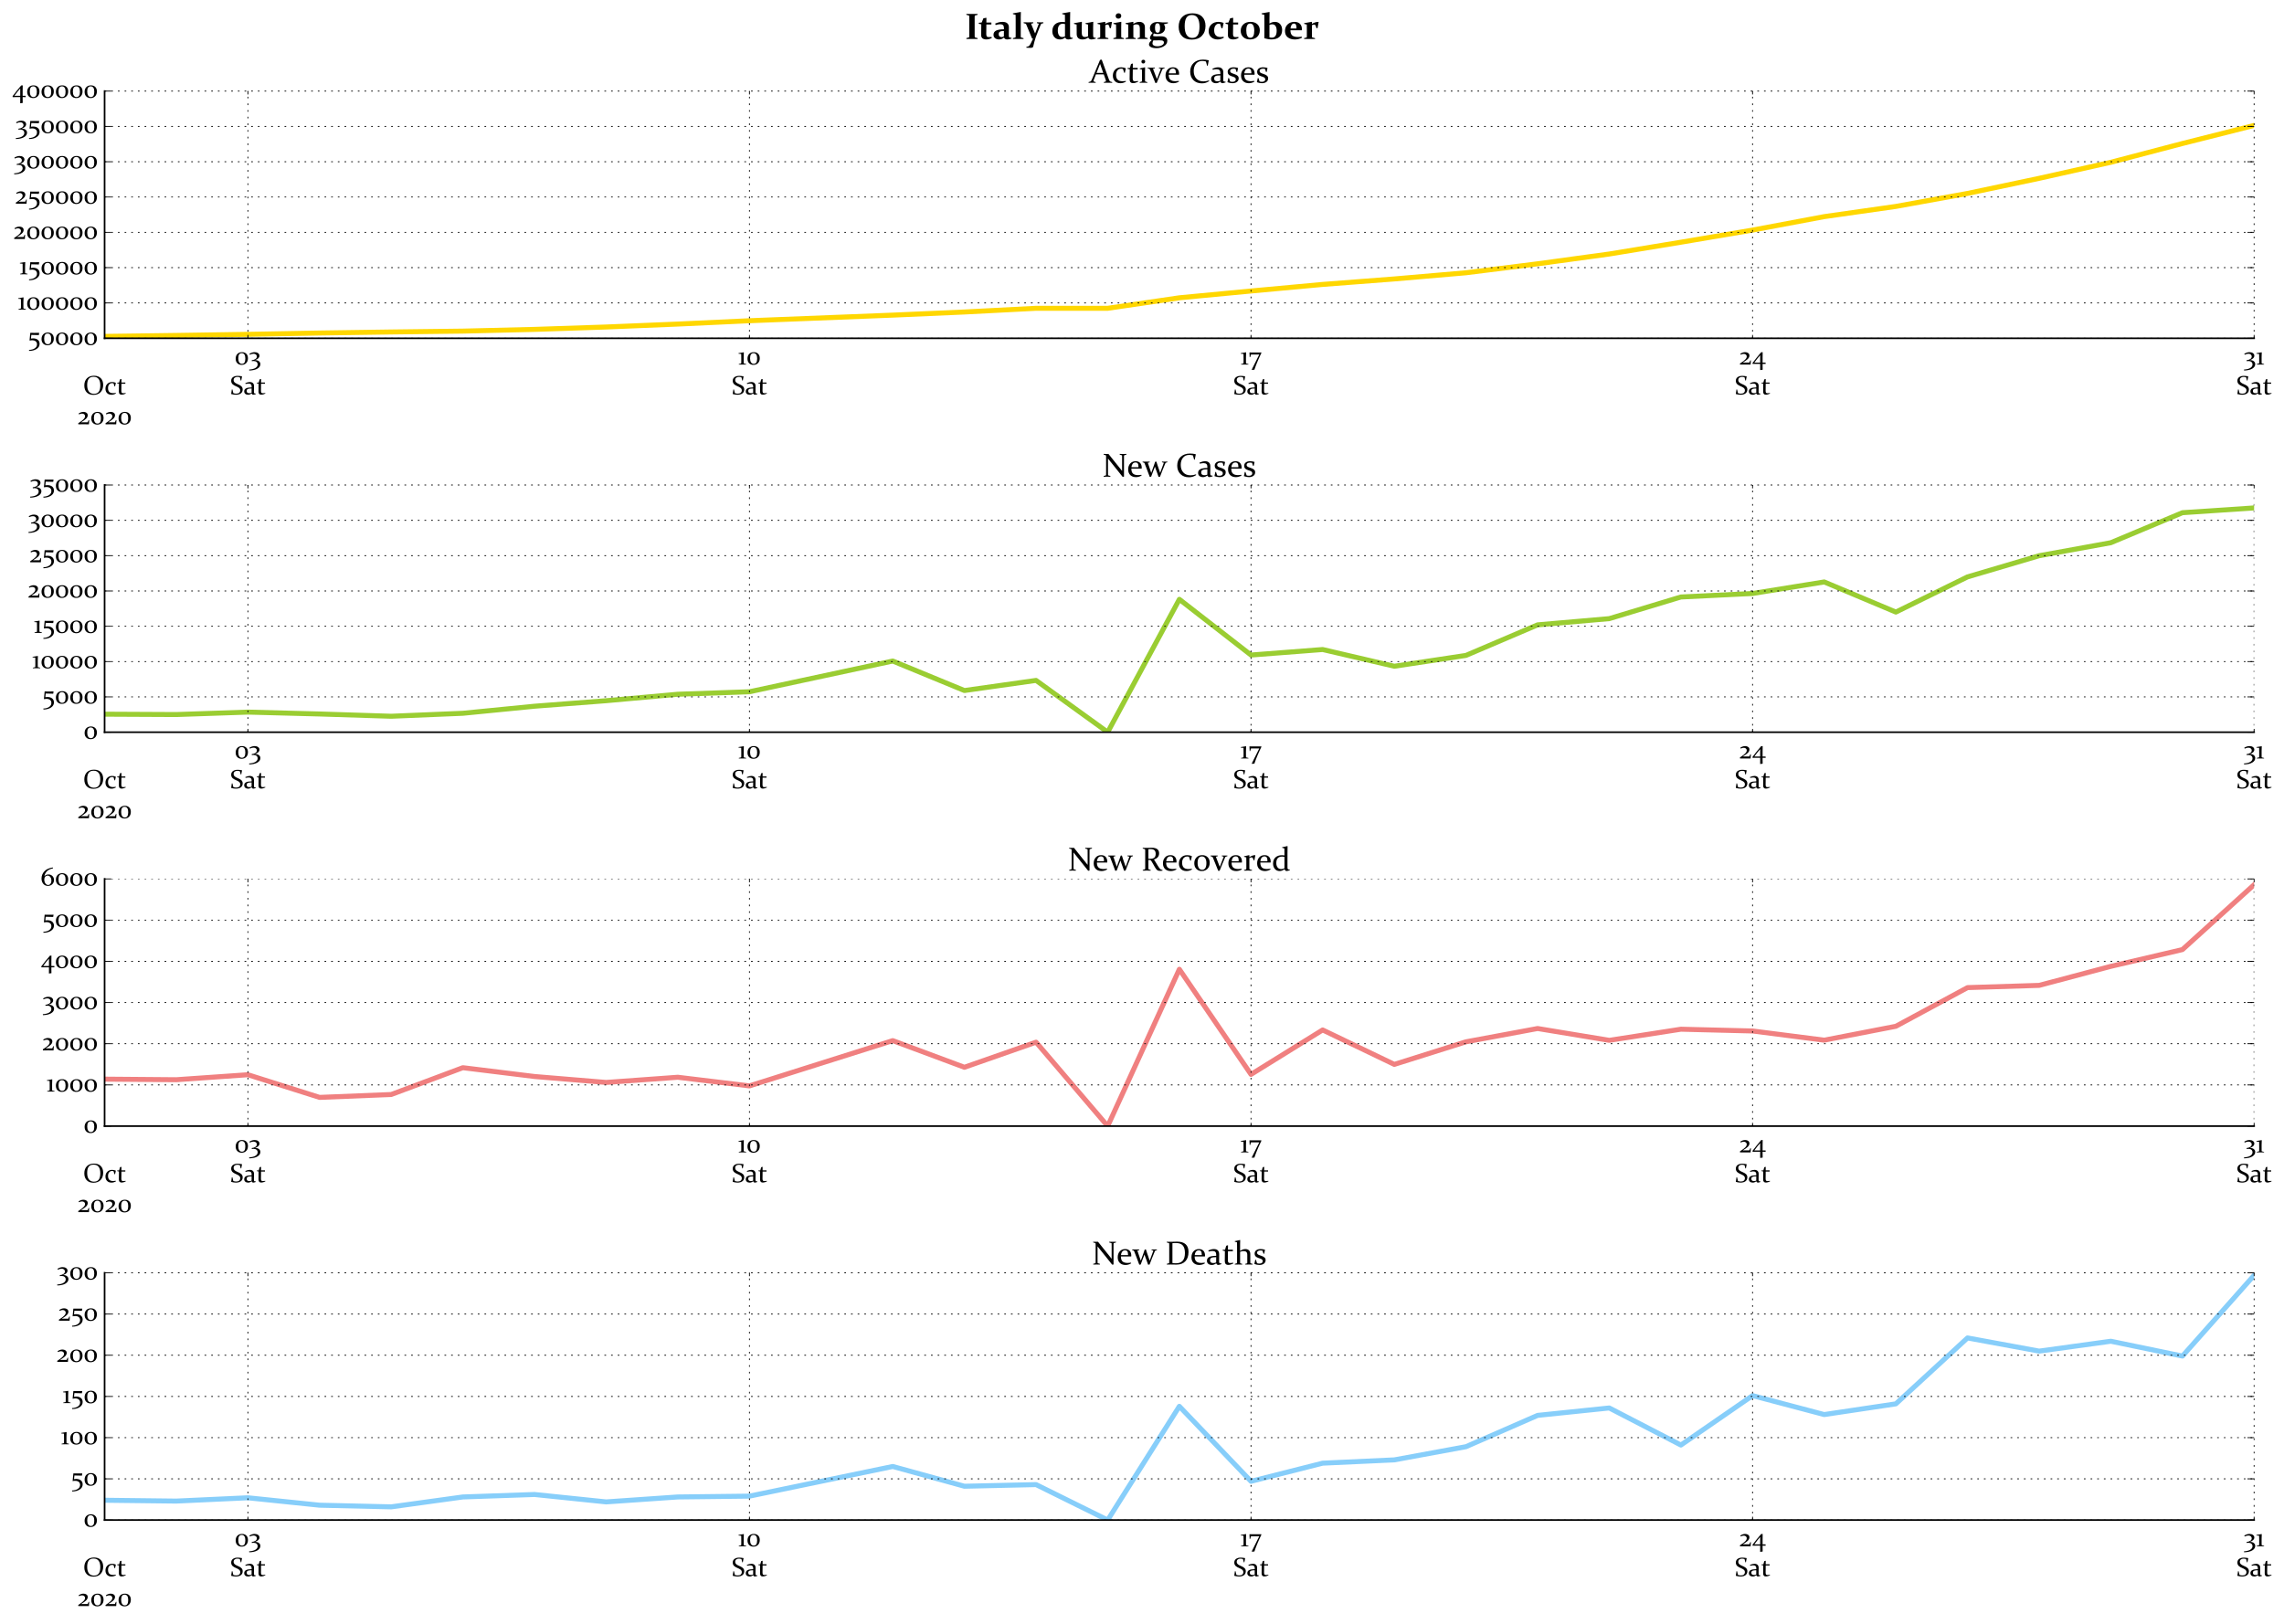 <?xml version="1.0" encoding="utf-8" standalone="no"?>
<!DOCTYPE svg PUBLIC "-//W3C//DTD SVG 1.1//EN"
  "http://www.w3.org/Graphics/SVG/1.1/DTD/svg11.dtd">
<!-- Created with matplotlib (https://matplotlib.org/) -->
<svg height="975.168pt" version="1.1" viewBox="0 0 1370.88 975.168" width="1370.88pt" xmlns="http://www.w3.org/2000/svg" xmlns:xlink="http://www.w3.org/1999/xlink">
 <defs>
  <style type="text/css">*{stroke-linecap:butt;stroke-linejoin:round;}</style>
 </defs>
 <g id="figure_1">
  <g id="patch_1">
   <path d="M 0 975.168 
L 1370.88 975.168 
L 1370.88 0 
L 0 0 
z
" style="fill:#ffffff;"/>
  </g>
  <g id="axes_1">
   <g id="patch_2">
    <path d="M 62.78 203.078 
L 1352.938 203.078 
L 1352.938 54.682 
L 62.78 54.682 
z
" style="fill:#ffffff;"/>
   </g>
   <g id="line2d_1">
    <path clip-path="url(#pf231c5b6ea)" d="M 62.78 201.955 
L 105.785 201.383 
L 148.791 200.718 
L 191.796 199.928 
L 234.801 199.303 
L 277.806 198.781 
L 320.812 197.746 
L 363.817 196.314 
L 406.822 194.551 
L 449.827 192.55 
L 535.838 189.186 
L 578.843 187.308 
L 621.848 185.081 
L 664.854 185.081 
L 707.859 178.778 
L 750.864 174.698 
L 793.869 170.754 
L 836.875 167.461 
L 879.88 163.757 
L 922.885 158.371 
L 965.89 152.495 
L 1008.895 145.414 
L 1051.901 138.13 
L 1094.906 130.049 
L 1137.911 123.926 
L 1180.917 116.122 
L 1223.922 107.063 
L 1266.927 97.424 
L 1309.932 86.148 
L 1352.938 75.294 
" style="fill:none;stroke:#ffd700;stroke-linecap:square;stroke-width:3;"/>
   </g>
   <g id="patch_3">
    <path d="M 62.78 203.078 
L 62.78 54.682 
" style="fill:none;stroke:#000000;stroke-linecap:square;stroke-linejoin:miter;"/>
   </g>
   <g id="patch_4">
    <path d="M 62.78 203.078 
L 1352.938 203.078 
" style="fill:none;stroke:#000000;stroke-linecap:square;stroke-linejoin:miter;"/>
   </g>
   <g id="matplotlib.axis_1">
    <g id="xtick_1">
     <g id="line2d_2">
      <defs>
       <path d="M 0 0 
L 0 -4 
" id="mc3f950b5db" style="stroke:#000000;stroke-width:0.5;"/>
      </defs>
      <g>
       <use style="stroke:#000000;stroke-width:0.5;" x="62.78" xlink:href="#mc3f950b5db" y="203.078"/>
      </g>
     </g>
     <g id="line2d_3">
      <defs>
       <path d="M 0 0 
L 0 4 
" id="mf21ae111a8" style="stroke:#000000;stroke-width:0.5;"/>
      </defs>
      <g>
       <use style="stroke:#000000;stroke-width:0.5;" x="62.78" xlink:href="#mf21ae111a8" y="54.682"/>
      </g>
     </g>
     <g id="text_1">
      <!--  -->
      <g transform="translate(62.78 218.85)scale(0.16 -0.16)"/>
      <!-- Oct -->
      <g transform="translate(49.831 236.775)scale(0.16 -0.16)">
       <defs>
        <path d="M 15.578 35.016 
Q 15.578 19.094 22.016 10.625 
Q 28.469 2.156 40.922 2.156 
Q 53.172 2.156 59 9.844 
Q 64.844 17.531 64.844 33.984 
Q 64.844 49.422 58.641 57.719 
Q 52.438 66.016 39.5 66.016 
Q 26.953 66.016 21.266 58.328 
Q 15.578 50.641 15.578 35.016 
z
M 75.594 35.641 
Q 75.594 18.75 65.984 8.469 
Q 56.391 -1.812 39.156 -1.812 
Q 22.797 -1.812 13.844 7.688 
Q 4.891 17.188 4.891 33.406 
Q 4.891 50.297 14.531 60.125 
Q 24.172 69.969 41.266 69.969 
Q 57.672 69.969 66.625 60.766 
Q 75.594 51.562 75.594 35.641 
z
" id="Constantia-79"/>
        <path d="M 42.969 3.469 
Q 39.938 1.422 35.469 0.016 
Q 31 -1.375 26.609 -1.375 
Q 16.062 -1.375 9.906 4.797 
Q 3.766 10.984 3.766 21.297 
Q 3.766 32.469 10.734 39.422 
Q 17.719 46.391 28.812 46.391 
Q 35.984 46.391 42.719 43.453 
Q 41.109 36.922 39.844 30.078 
L 37.938 29.781 
L 33.984 41.5 
Q 31.734 42.281 28.906 42.281 
Q 21.625 42.281 17.516 37.203 
Q 13.422 32.125 13.422 23.781 
Q 13.422 13.969 18.062 9.281 
Q 22.703 4.594 32.766 4.594 
Q 37.406 4.594 42.672 5.516 
z
" id="Constantia-99"/>
        <path d="M 17.484 39.938 
Q 17.188 23.438 17.188 13.328 
Q 17.188 8.25 18.703 6.312 
Q 20.219 4.391 24.469 4.391 
Q 27.828 4.391 33.25 5.281 
L 33.547 3.078 
Q 25.094 -1.172 18.453 -1.172 
Q 13.141 -1.172 10.547 1.688 
Q 7.953 4.547 7.953 10.297 
Q 7.953 19.781 8.297 40.234 
L 1.562 41.891 
L 1.266 43.891 
L 8.797 44.531 
L 12.156 56.344 
Q 14.891 57.078 17.141 57.766 
L 17.625 57.422 
Q 17.484 51.516 17.484 46.391 
L 17.484 44.578 
L 32.172 44.578 
L 32.172 39.938 
z
" id="Constantia-116"/>
       </defs>
       <use xlink:href="#Constantia-79"/>
       <use x="80.42" xlink:href="#Constantia-99"/>
       <use x="126.562" xlink:href="#Constantia-116"/>
      </g>
      <!-- 2020 -->
      <g transform="translate(46.413 254.699)scale(0.16 -0.16)">
       <defs>
        <path d="M 42.391 15.484 
L 44.531 15.875 
L 43.562 0.203 
L 43.219 -0.141 
Q 33.25 0 22.359 0 
Q 12.25 0 3.766 -0.141 
L 3.422 3.859 
Q 8.016 6.844 11.672 9.375 
Q 15.328 11.922 18.016 14.109 
Q 20.703 16.266 22.75 18.219 
Q 24.812 20.172 26.203 22.094 
Q 27.594 24.031 28.312 26.031 
Q 29.047 28.031 29.047 30.219 
Q 29.047 34.719 25.781 37.344 
Q 22.516 39.984 17.781 39.984 
Q 12.203 39.984 6.547 36.969 
L 4.688 40.188 
Q 13.812 46.391 23 46.391 
Q 29.891 46.391 34.453 43.047 
Q 39.016 39.703 39.016 33.734 
Q 39.016 30.031 37.344 26.828 
Q 35.688 23.641 32.516 20.562 
Q 29.344 17.484 24.75 14.328 
Q 20.172 11.188 14.266 7.672 
L 14.312 7.422 
L 38.578 7.422 
z
" id="Constantia-50"/>
        <path d="M 13.672 23.297 
Q 13.672 13.625 17.156 8.109 
Q 20.656 2.594 27.203 2.594 
Q 33.844 2.594 37.016 7.516 
Q 40.188 12.453 40.188 22.609 
Q 40.188 32.562 36.719 37.609 
Q 33.25 42.672 26.656 42.672 
Q 19.922 42.672 16.797 37.844 
Q 13.672 33.016 13.672 23.297 
z
M 49.953 23.688 
Q 49.953 12.25 43.438 5.484 
Q 36.922 -1.266 26.422 -1.266 
Q 16.312 -1.266 10.109 4.938 
Q 3.906 11.141 3.906 22.016 
Q 3.906 33.203 10.391 39.797 
Q 16.891 46.391 27.484 46.391 
Q 37.797 46.391 43.875 40.375 
Q 49.953 34.375 49.953 23.688 
z
" id="Constantia-48"/>
       </defs>
       <use xlink:href="#Constantia-50"/>
       <use x="48.438" xlink:href="#Constantia-48"/>
       <use x="102.295" xlink:href="#Constantia-50"/>
       <use x="150.732" xlink:href="#Constantia-48"/>
      </g>
     </g>
    </g>
    <g id="xtick_2">
     <g id="line2d_4">
      <path clip-path="url(#pf231c5b6ea)" d="M 148.791 203.078 
L 148.791 54.682 
" style="fill:none;stroke:#000000;stroke-dasharray:1,3;stroke-dashoffset:0;stroke-width:0.5;"/>
     </g>
     <g id="line2d_5">
      <defs>
       <path d="M 0 0 
L 0 -2 
" id="maf1a66d79b" style="stroke:#000000;stroke-width:0.5;"/>
      </defs>
      <g>
       <use style="stroke:#000000;stroke-width:0.5;" x="148.791" xlink:href="#maf1a66d79b" y="203.078"/>
      </g>
     </g>
     <g id="line2d_6">
      <defs>
       <path d="M 0 0 
L 0 2 
" id="m4b9f818b58" style="stroke:#000000;stroke-width:0.5;"/>
      </defs>
      <g>
       <use style="stroke:#000000;stroke-width:0.5;" x="148.791" xlink:href="#m4b9f818b58" y="54.682"/>
      </g>
     </g>
     <g id="text_2">
      <!-- 03 -->
      <g transform="translate(140.829 218.85)scale(0.16 -0.16)">
       <defs>
        <path d="M 10.25 16.219 
Q 19 17.141 24.266 20.75 
Q 29.547 24.359 29.547 30.125 
Q 29.547 34.719 26.094 37.594 
Q 22.656 40.484 17.391 40.484 
Q 10.5 40.484 3.469 36.812 
L 1.469 40.047 
Q 11.141 46.391 21.344 46.391 
Q 28.906 46.391 34.078 42.75 
Q 39.266 39.109 39.266 33.203 
Q 39.266 22.359 23.25 17 
L 23.25 16.797 
Q 32.422 16.453 37.562 12.156 
Q 42.719 7.859 42.719 1.609 
Q 42.719 -8.5 31.969 -15.141 
Q 21.234 -21.781 1.031 -22.469 
L 0.484 -18.844 
Q 16.547 -17.781 24.531 -12.625 
Q 32.516 -7.469 32.516 0.25 
Q 32.516 6.297 28.359 9.766 
Q 24.219 13.234 16.844 13.234 
Q 13.969 13.234 10.594 12.641 
z
" id="Constantia-51"/>
       </defs>
       <use xlink:href="#Constantia-48"/>
       <use x="53.857" xlink:href="#Constantia-51"/>
      </g>
      <!-- Sat -->
      <g transform="translate(138.048 236.775)scale(0.16 -0.16)">
       <defs>
        <path d="M 37.109 63.922 
Q 31.984 65.625 27.688 65.625 
Q 21.234 65.625 17.406 62.5 
Q 13.578 59.375 13.578 53.812 
Q 13.578 50.641 14.922 48.234 
Q 16.266 45.844 18.531 44.031 
Q 20.797 42.234 23.672 40.812 
Q 26.562 39.406 29.641 38.031 
Q 33.016 36.578 36.188 34.938 
Q 39.359 33.297 41.922 31.094 
Q 44.484 28.906 46.016 25.828 
Q 47.562 22.75 47.562 18.656 
Q 47.562 8.938 40.75 3.812 
Q 33.938 -1.312 21.875 -1.312 
Q 14.109 -1.312 4.688 1.312 
L 4.391 1.703 
L 6.781 18.312 
L 8.984 18.656 
L 12.406 4.781 
Q 17.578 2.734 23 2.734 
Q 30.281 2.734 34.344 5.953 
Q 38.422 9.188 38.422 15.141 
Q 38.422 18.266 37.109 20.625 
Q 35.797 23 33.562 24.703 
Q 31.344 26.422 28.516 27.812 
Q 25.688 29.203 22.656 30.562 
Q 19.234 32.031 16.016 33.734 
Q 12.797 35.453 10.172 37.719 
Q 7.562 39.984 6 43.281 
Q 4.438 46.578 4.438 50.984 
Q 4.438 59.812 11.047 64.641 
Q 17.672 69.484 28.609 69.484 
Q 36.328 69.484 44.781 67.672 
L 45.125 67.328 
L 42.234 52.094 
L 40.281 51.766 
z
" id="Constantia-83"/>
        <path d="M 30.125 22.125 
Q 19.438 22.125 15.531 20.016 
Q 11.625 17.922 11.625 12.938 
Q 11.625 8.297 14.203 6.359 
Q 16.797 4.438 21.234 4.438 
Q 26.266 4.438 30.031 6.156 
z
M 6.453 42.234 
Q 15.969 46.391 23.297 46.391 
Q 30.766 46.391 34.938 42.484 
Q 39.109 38.578 39.062 31.203 
L 38.812 10.891 
Q 38.766 8.406 38.938 6.891 
Q 39.109 5.375 39.812 4.562 
Q 40.531 3.766 41.938 3.438 
Q 43.359 3.125 45.75 3.078 
L 46 1.172 
Q 43.891 0.344 40.859 -0.484 
Q 37.844 -1.312 36.766 -1.312 
Q 32.031 -1.312 30.281 3.562 
Q 23.438 -1.375 17.391 -1.375 
Q 10.594 -1.375 6.469 1.969 
Q 2.344 5.328 2.344 11.422 
Q 2.344 18.953 9.047 22.516 
Q 15.766 26.078 30.125 26.078 
L 30.172 29.891 
Q 30.219 35.359 27.391 37.984 
Q 24.562 40.625 18.703 40.625 
Q 14.266 40.625 7.562 38.969 
z
" id="Constantia-97"/>
       </defs>
       <use xlink:href="#Constantia-83"/>
       <use x="50.977" xlink:href="#Constantia-97"/>
       <use x="98.975" xlink:href="#Constantia-116"/>
      </g>
     </g>
    </g>
    <g id="xtick_3">
     <g id="line2d_7">
      <path clip-path="url(#pf231c5b6ea)" d="M 449.827 203.078 
L 449.827 54.682 
" style="fill:none;stroke:#000000;stroke-dasharray:1,3;stroke-dashoffset:0;stroke-width:0.5;"/>
     </g>
     <g id="line2d_8">
      <g>
       <use style="stroke:#000000;stroke-width:0.5;" x="449.827" xlink:href="#maf1a66d79b" y="203.078"/>
      </g>
     </g>
     <g id="line2d_9">
      <g>
       <use style="stroke:#000000;stroke-width:0.5;" x="449.827" xlink:href="#m4b9f818b58" y="54.682"/>
      </g>
     </g>
     <g id="text_3">
      <!-- 10 -->
      <g transform="translate(443.015 218.85)scale(0.16 -0.16)">
       <defs>
        <path d="M 1.703 40.625 
L 1.469 42.672 
Q 11.281 44.141 21.094 45.906 
L 21.531 45.516 
Q 20.953 36.969 20.953 27.875 
L 20.953 15.969 
Q 20.953 9.516 21.047 5.562 
Q 21.094 4.156 22.406 3.812 
L 30.172 1.812 
L 30.328 -0.141 
Q 21.297 0 16.5 0 
Q 11.719 0 2.734 -0.141 
L 2.547 1.812 
L 10.5 3.812 
Q 11.766 4.156 11.812 5.375 
Q 11.922 9.328 11.922 14.156 
L 11.922 22.266 
Q 11.922 32.078 11.719 39.656 
z
" id="Constantia-49"/>
       </defs>
       <use xlink:href="#Constantia-49"/>
       <use x="31.299" xlink:href="#Constantia-48"/>
      </g>
      <!-- Sat -->
      <g transform="translate(439.085 236.775)scale(0.16 -0.16)">
       <use xlink:href="#Constantia-83"/>
       <use x="50.977" xlink:href="#Constantia-97"/>
       <use x="98.975" xlink:href="#Constantia-116"/>
      </g>
     </g>
    </g>
    <g id="xtick_4">
     <g id="line2d_10">
      <path clip-path="url(#pf231c5b6ea)" d="M 750.864 203.078 
L 750.864 54.682 
" style="fill:none;stroke:#000000;stroke-dasharray:1,3;stroke-dashoffset:0;stroke-width:0.5;"/>
     </g>
     <g id="line2d_11">
      <g>
       <use style="stroke:#000000;stroke-width:0.5;" x="750.864" xlink:href="#maf1a66d79b" y="203.078"/>
      </g>
     </g>
     <g id="line2d_12">
      <g>
       <use style="stroke:#000000;stroke-width:0.5;" x="750.864" xlink:href="#m4b9f818b58" y="54.682"/>
      </g>
     </g>
     <g id="text_4">
      <!-- 17 -->
      <g transform="translate(744.493 218.85)scale(0.16 -0.16)">
       <defs>
        <path d="M 10.938 -19.672 
L 39.5 37.547 
L 8.297 37.547 
L 5.469 27.875 
L 3.516 27.547 
L 2.688 44.922 
L 3.031 45.312 
Q 8.797 45.219 14.266 45.172 
Q 19.734 45.125 25 45.125 
L 27.734 45.125 
Q 33.016 45.125 37.844 45.172 
Q 42.672 45.219 47.172 45.312 
L 47.359 43.219 
Q 44.828 37.984 42.266 32.469 
Q 39.703 26.953 37.234 21.312 
Q 34.766 15.672 32.422 10.125 
Q 30.078 4.594 28.031 -0.656 
Q 25.984 -5.906 24.25 -10.688 
Q 22.516 -15.484 21.234 -19.531 
L 11.188 -20.016 
z
" id="Constantia-55"/>
       </defs>
       <use xlink:href="#Constantia-49"/>
       <use x="31.299" xlink:href="#Constantia-55"/>
      </g>
      <!-- Sat -->
      <g transform="translate(740.121 236.775)scale(0.16 -0.16)">
       <use xlink:href="#Constantia-83"/>
       <use x="50.977" xlink:href="#Constantia-97"/>
       <use x="98.975" xlink:href="#Constantia-116"/>
      </g>
     </g>
    </g>
    <g id="xtick_5">
     <g id="line2d_13">
      <path clip-path="url(#pf231c5b6ea)" d="M 1051.901 203.078 
L 1051.901 54.682 
" style="fill:none;stroke:#000000;stroke-dasharray:1,3;stroke-dashoffset:0;stroke-width:0.5;"/>
     </g>
     <g id="line2d_14">
      <g>
       <use style="stroke:#000000;stroke-width:0.5;" x="1051.901" xlink:href="#maf1a66d79b" y="203.078"/>
      </g>
     </g>
     <g id="line2d_15">
      <g>
       <use style="stroke:#000000;stroke-width:0.5;" x="1051.901" xlink:href="#m4b9f818b58" y="54.682"/>
      </g>
     </g>
     <g id="text_5">
      <!-- 24 -->
      <g transform="translate(1043.78 218.85)scale(0.16 -0.16)">
       <defs>
        <path d="M 30.953 35.016 
Q 25.438 28.812 19.891 21.781 
Q 14.359 14.75 8.984 7.281 
L 30.953 7.281 
z
M 39.984 -5.719 
Q 39.984 -12.547 40.234 -19.531 
Q 35.547 -20.016 31.344 -20.797 
L 30.859 -20.406 
Q 30.953 -13.578 30.953 -6.5 
L 30.953 2.438 
L 18.797 2.438 
Q 12.109 2.438 2.547 2.297 
L 2.203 5.859 
Q 9.906 16.062 18.078 26.234 
Q 26.266 36.422 34.578 46.047 
L 40.281 46.391 
Q 39.984 35.453 39.984 25.984 
L 39.984 7.281 
L 51.172 7.281 
L 51.375 2.297 
Q 46 2.438 39.984 2.438 
z
" id="Constantia-52"/>
       </defs>
       <use xlink:href="#Constantia-50"/>
       <use x="48.438" xlink:href="#Constantia-52"/>
      </g>
      <!-- Sat -->
      <g transform="translate(1041.158 236.775)scale(0.16 -0.16)">
       <use xlink:href="#Constantia-83"/>
       <use x="50.977" xlink:href="#Constantia-97"/>
       <use x="98.975" xlink:href="#Constantia-116"/>
      </g>
     </g>
    </g>
    <g id="xtick_6">
     <g id="line2d_16">
      <path clip-path="url(#pf231c5b6ea)" d="M 1352.938 203.078 
L 1352.938 54.682 
" style="fill:none;stroke:#000000;stroke-dasharray:1,3;stroke-dashoffset:0;stroke-width:0.5;"/>
     </g>
     <g id="line2d_17">
      <g>
       <use style="stroke:#000000;stroke-width:0.5;" x="1352.938" xlink:href="#maf1a66d79b" y="203.078"/>
      </g>
     </g>
     <g id="line2d_18">
      <g>
       <use style="stroke:#000000;stroke-width:0.5;" x="1352.938" xlink:href="#m4b9f818b58" y="54.682"/>
      </g>
     </g>
     <g id="text_6">
      <!-- 31 -->
      <g transform="translate(1346.781 218.85)scale(0.16 -0.16)">
       <use xlink:href="#Constantia-51"/>
       <use x="45.654" xlink:href="#Constantia-49"/>
      </g>
      <!-- Sat -->
      <g transform="translate(1342.195 236.775)scale(0.16 -0.16)">
       <use xlink:href="#Constantia-83"/>
       <use x="50.977" xlink:href="#Constantia-97"/>
       <use x="98.975" xlink:href="#Constantia-116"/>
      </g>
     </g>
    </g>
   </g>
   <g id="matplotlib.axis_2">
    <g id="ytick_1">
     <g id="line2d_19">
      <path clip-path="url(#pf231c5b6ea)" d="M 62.78 203.078 
L 1352.938 203.078 
" style="fill:none;stroke:#000000;stroke-dasharray:1,3;stroke-dashoffset:0;stroke-width:0.5;"/>
     </g>
     <g id="line2d_20">
      <defs>
       <path d="M 0 0 
L 4 0 
" id="mda29e888b2" style="stroke:#000000;stroke-width:0.5;"/>
      </defs>
      <g>
       <use style="stroke:#000000;stroke-width:0.5;" x="62.78" xlink:href="#mda29e888b2" y="203.078"/>
      </g>
     </g>
     <g id="line2d_21">
      <defs>
       <path d="M 0 0 
L -4 0 
" id="m00e0f7d358" style="stroke:#000000;stroke-width:0.5;"/>
      </defs>
      <g>
       <use style="stroke:#000000;stroke-width:0.5;" x="1352.938" xlink:href="#m00e0f7d358" y="203.078"/>
      </g>
     </g>
     <g id="text_7">
      <!-- 50000 -->
      <g transform="translate(16.7 207.065)scale(0.16 -0.16)">
       <defs>
        <path d="M 6.453 16.797 
L 9.281 45.312 
Q 15.375 45.125 23.875 45.125 
Q 33.688 45.125 42.281 45.312 
L 42.578 44.922 
L 41.359 36.859 
L 13.188 37.547 
L 11.812 23.781 
Q 15.969 24.469 19.625 24.469 
Q 30.812 24.469 37.469 19.047 
Q 44.141 13.625 44.141 4.156 
Q 44.141 -7.953 32.984 -15.156 
Q 21.828 -22.359 4.891 -22.469 
L 4.391 -18.844 
Q 17.719 -18.359 26.094 -12.797 
Q 34.469 -7.234 34.469 2.203 
Q 34.469 9.469 29.562 13.469 
Q 24.656 17.484 15.766 17.484 
Q 11.328 17.484 6.734 16.453 
z
" id="Constantia-53"/>
       </defs>
       <use xlink:href="#Constantia-53"/>
       <use x="47.559" xlink:href="#Constantia-48"/>
       <use x="101.416" xlink:href="#Constantia-48"/>
       <use x="155.273" xlink:href="#Constantia-48"/>
       <use x="209.131" xlink:href="#Constantia-48"/>
      </g>
     </g>
    </g>
    <g id="ytick_2">
     <g id="line2d_22">
      <path clip-path="url(#pf231c5b6ea)" d="M 62.78 181.878 
L 1352.938 181.878 
" style="fill:none;stroke:#000000;stroke-dasharray:1,3;stroke-dashoffset:0;stroke-width:0.5;"/>
     </g>
     <g id="line2d_23">
      <g>
       <use style="stroke:#000000;stroke-width:0.5;" x="62.78" xlink:href="#mda29e888b2" y="181.878"/>
      </g>
     </g>
     <g id="line2d_24">
      <g>
       <use style="stroke:#000000;stroke-width:0.5;" x="1352.938" xlink:href="#m00e0f7d358" y="181.878"/>
      </g>
     </g>
     <g id="text_8">
      <!-- 100000 -->
      <g transform="translate(10.685 185.866)scale(0.16 -0.16)">
       <use xlink:href="#Constantia-49"/>
       <use x="31.299" xlink:href="#Constantia-48"/>
       <use x="85.156" xlink:href="#Constantia-48"/>
       <use x="139.014" xlink:href="#Constantia-48"/>
       <use x="192.871" xlink:href="#Constantia-48"/>
       <use x="246.729" xlink:href="#Constantia-48"/>
      </g>
     </g>
    </g>
    <g id="ytick_3">
     <g id="line2d_25">
      <path clip-path="url(#pf231c5b6ea)" d="M 62.78 160.679 
L 1352.938 160.679 
" style="fill:none;stroke:#000000;stroke-dasharray:1,3;stroke-dashoffset:0;stroke-width:0.5;"/>
     </g>
     <g id="line2d_26">
      <g>
       <use style="stroke:#000000;stroke-width:0.5;" x="62.78" xlink:href="#mda29e888b2" y="160.679"/>
      </g>
     </g>
     <g id="line2d_27">
      <g>
       <use style="stroke:#000000;stroke-width:0.5;" x="1352.938" xlink:href="#m00e0f7d358" y="160.679"/>
      </g>
     </g>
     <g id="text_9">
      <!-- 150000 -->
      <g transform="translate(11.693 164.666)scale(0.16 -0.16)">
       <use xlink:href="#Constantia-49"/>
       <use x="31.299" xlink:href="#Constantia-53"/>
       <use x="78.857" xlink:href="#Constantia-48"/>
       <use x="132.715" xlink:href="#Constantia-48"/>
       <use x="186.572" xlink:href="#Constantia-48"/>
       <use x="240.43" xlink:href="#Constantia-48"/>
      </g>
     </g>
    </g>
    <g id="ytick_4">
     <g id="line2d_28">
      <path clip-path="url(#pf231c5b6ea)" d="M 62.78 139.479 
L 1352.938 139.479 
" style="fill:none;stroke:#000000;stroke-dasharray:1,3;stroke-dashoffset:0;stroke-width:0.5;"/>
     </g>
     <g id="line2d_29">
      <g>
       <use style="stroke:#000000;stroke-width:0.5;" x="62.78" xlink:href="#mda29e888b2" y="139.479"/>
      </g>
     </g>
     <g id="line2d_30">
      <g>
       <use style="stroke:#000000;stroke-width:0.5;" x="1352.938" xlink:href="#m00e0f7d358" y="139.479"/>
      </g>
     </g>
     <g id="text_10">
      <!-- 200000 -->
      <g transform="translate(7.942 143.467)scale(0.16 -0.16)">
       <use xlink:href="#Constantia-50"/>
       <use x="48.438" xlink:href="#Constantia-48"/>
       <use x="102.295" xlink:href="#Constantia-48"/>
       <use x="156.152" xlink:href="#Constantia-48"/>
       <use x="210.01" xlink:href="#Constantia-48"/>
       <use x="263.867" xlink:href="#Constantia-48"/>
      </g>
     </g>
    </g>
    <g id="ytick_5">
     <g id="line2d_31">
      <path clip-path="url(#pf231c5b6ea)" d="M 62.78 118.28 
L 1352.938 118.28 
" style="fill:none;stroke:#000000;stroke-dasharray:1,3;stroke-dashoffset:0;stroke-width:0.5;"/>
     </g>
     <g id="line2d_32">
      <g>
       <use style="stroke:#000000;stroke-width:0.5;" x="62.78" xlink:href="#mda29e888b2" y="118.28"/>
      </g>
     </g>
     <g id="line2d_33">
      <g>
       <use style="stroke:#000000;stroke-width:0.5;" x="1352.938" xlink:href="#m00e0f7d358" y="118.28"/>
      </g>
     </g>
     <g id="text_11">
      <!-- 250000 -->
      <g transform="translate(8.95 122.267)scale(0.16 -0.16)">
       <use xlink:href="#Constantia-50"/>
       <use x="48.438" xlink:href="#Constantia-53"/>
       <use x="95.996" xlink:href="#Constantia-48"/>
       <use x="149.854" xlink:href="#Constantia-48"/>
       <use x="203.711" xlink:href="#Constantia-48"/>
       <use x="257.568" xlink:href="#Constantia-48"/>
      </g>
     </g>
    </g>
    <g id="ytick_6">
     <g id="line2d_34">
      <path clip-path="url(#pf231c5b6ea)" d="M 62.78 97.081 
L 1352.938 97.081 
" style="fill:none;stroke:#000000;stroke-dasharray:1,3;stroke-dashoffset:0;stroke-width:0.5;"/>
     </g>
     <g id="line2d_35">
      <g>
       <use style="stroke:#000000;stroke-width:0.5;" x="62.78" xlink:href="#mda29e888b2" y="97.081"/>
      </g>
     </g>
     <g id="line2d_36">
      <g>
       <use style="stroke:#000000;stroke-width:0.5;" x="1352.938" xlink:href="#m00e0f7d358" y="97.081"/>
      </g>
     </g>
     <g id="text_12">
      <!-- 300000 -->
      <g transform="translate(8.387 101.068)scale(0.16 -0.16)">
       <use xlink:href="#Constantia-51"/>
       <use x="45.654" xlink:href="#Constantia-48"/>
       <use x="99.512" xlink:href="#Constantia-48"/>
       <use x="153.369" xlink:href="#Constantia-48"/>
       <use x="207.227" xlink:href="#Constantia-48"/>
       <use x="261.084" xlink:href="#Constantia-48"/>
      </g>
     </g>
    </g>
    <g id="ytick_7">
     <g id="line2d_37">
      <path clip-path="url(#pf231c5b6ea)" d="M 62.78 75.881 
L 1352.938 75.881 
" style="fill:none;stroke:#000000;stroke-dasharray:1,3;stroke-dashoffset:0;stroke-width:0.5;"/>
     </g>
     <g id="line2d_38">
      <g>
       <use style="stroke:#000000;stroke-width:0.5;" x="62.78" xlink:href="#mda29e888b2" y="75.881"/>
      </g>
     </g>
     <g id="line2d_39">
      <g>
       <use style="stroke:#000000;stroke-width:0.5;" x="1352.938" xlink:href="#m00e0f7d358" y="75.881"/>
      </g>
     </g>
     <g id="text_13">
      <!-- 350000 -->
      <g transform="translate(9.395 79.869)scale(0.16 -0.16)">
       <use xlink:href="#Constantia-51"/>
       <use x="45.654" xlink:href="#Constantia-53"/>
       <use x="93.213" xlink:href="#Constantia-48"/>
       <use x="147.07" xlink:href="#Constantia-48"/>
       <use x="200.928" xlink:href="#Constantia-48"/>
       <use x="254.785" xlink:href="#Constantia-48"/>
      </g>
     </g>
    </g>
    <g id="ytick_8">
     <g id="line2d_40">
      <path clip-path="url(#pf231c5b6ea)" d="M 62.78 54.682 
L 1352.938 54.682 
" style="fill:none;stroke:#000000;stroke-dasharray:1,3;stroke-dashoffset:0;stroke-width:0.5;"/>
     </g>
     <g id="line2d_41">
      <g>
       <use style="stroke:#000000;stroke-width:0.5;" x="62.78" xlink:href="#mda29e888b2" y="54.682"/>
      </g>
     </g>
     <g id="line2d_42">
      <g>
       <use style="stroke:#000000;stroke-width:0.5;" x="1352.938" xlink:href="#m00e0f7d358" y="54.682"/>
      </g>
     </g>
     <g id="text_14">
      <!-- 400000 -->
      <g transform="translate(7.2 58.669)scale(0.16 -0.16)">
       <use xlink:href="#Constantia-52"/>
       <use x="53.076" xlink:href="#Constantia-48"/>
       <use x="106.934" xlink:href="#Constantia-48"/>
       <use x="160.791" xlink:href="#Constantia-48"/>
       <use x="214.648" xlink:href="#Constantia-48"/>
       <use x="268.506" xlink:href="#Constantia-48"/>
      </g>
     </g>
    </g>
   </g>
   <g id="text_15">
    <!-- Active Cases -->
    <g transform="translate(653.907 49.682)scale(0.2 -0.2)">
     <defs>
      <path d="M 36.812 69.391 
L 58.5 9.672 
Q 59.719 6.297 60.719 5.094 
Q 61.719 3.906 63.578 3.328 
L 68.172 1.953 
L 68.266 -0.141 
Q 61.859 0 56.391 0 
Q 50.828 0 43.266 -0.141 
L 43.062 1.953 
L 47.703 3.328 
Q 48.688 3.656 49.094 4.078 
Q 49.516 4.5 49.516 5.375 
Q 49.516 6.344 49 7.922 
Q 48.484 9.516 47.562 12.156 
L 42.969 25.25 
L 19.438 25.25 
L 14.312 12.203 
Q 13.281 9.469 12.688 7.859 
Q 12.109 6.25 12.109 5.328 
Q 12.109 4.5 12.562 4.078 
Q 13.031 3.656 13.969 3.375 
L 18.5 2.047 
L 18.609 -0.141 
Q 11.672 0 7.281 0 
Q 2.875 0 -2.547 -0.141 
L -2.781 1.953 
L 2.156 3.469 
Q 4 4.047 4.875 5.266 
Q 5.766 6.5 6.844 9.078 
L 31.781 68.656 
z
M 21.234 29.688 
L 41.359 29.688 
L 31.844 56.594 
z
" id="Constantia-65"/>
      <path d="M 19.344 63.672 
Q 19.344 61.078 17.719 59.438 
Q 16.109 57.812 13.578 57.812 
Q 11.141 57.812 9.594 59.328 
Q 8.062 60.844 8.062 63.328 
Q 8.062 65.969 9.672 67.5 
Q 11.281 69.047 13.922 69.047 
Q 16.312 69.047 17.828 67.656 
Q 19.344 66.266 19.344 63.672 
z
M 2.828 42.969 
Q 11.375 44.578 18.656 46.391 
L 19.094 46.047 
Q 18.797 39.703 18.797 32.078 
L 18.797 13.328 
Q 18.797 7.469 18.891 5.219 
Q 19 3.906 20.125 3.516 
L 25.781 1.859 
L 25.875 -0.141 
Q 19.141 0 14.359 0 
Q 9.578 0 2.984 -0.141 
L 2.781 1.859 
L 8.453 3.516 
Q 9.578 3.906 9.672 5.031 
Q 9.766 6.938 9.766 11.422 
L 9.766 27.734 
Q 9.766 34.125 9.578 39.547 
L 3.078 41.312 
z
" id="Constantia-105"/>
      <path d="M -1.516 45.266 
Q 4.641 45.125 9.422 45.125 
Q 13.812 45.125 19.969 45.266 
L 20.172 43.266 
L 14.5 41.703 
Q 18.5 30.328 23.781 17.531 
Q 25.141 14.156 26.219 11.078 
Q 27.297 14.156 28.719 17.484 
Q 33.156 28.422 38.031 41.703 
L 32.469 43.266 
L 32.281 45.266 
Q 36.234 45.125 40.531 45.125 
Q 44.922 45.125 49.031 45.266 
L 49.219 43.266 
L 44.344 41.844 
Q 43.219 41.453 42.438 39.938 
Q 38.578 31 33.469 18.672 
Q 28.375 6.344 25.781 -0.344 
L 21.625 -0.781 
Q 18.953 6.297 13.891 18.594 
Q 8.844 30.906 5.219 39.703 
Q 4.438 41.406 3.078 41.891 
L -1.422 43.266 
z
" id="Constantia-118"/>
      <path d="M 44.047 3.469 
Q 39.891 0.875 35.5 -0.25 
Q 31.109 -1.375 27.344 -1.375 
Q 16.609 -1.375 10.203 4.75 
Q 3.812 10.891 3.812 21.781 
Q 3.812 32.625 9.938 39.5 
Q 16.062 46.391 26.312 46.391 
Q 34.906 46.391 39.688 41.234 
Q 44.484 36.078 44.484 27 
Q 44.484 25.641 44.344 24.219 
L 13.375 24.219 
Q 13.375 13.719 18.312 9.203 
Q 23.25 4.688 33.734 4.688 
Q 38.422 4.688 43.75 5.562 
z
M 34.766 28.266 
L 34.766 29.734 
Q 34.766 36.672 32.547 39.641 
Q 30.328 42.625 25.922 42.625 
Q 20.125 42.625 17.047 38.422 
Q 13.969 34.234 13.578 28.266 
z
" id="Constantia-101"/>
      <path id="Constantia-32"/>
      <path d="M 57.516 51.312 
L 55.562 51.031 
L 52 63.875 
Q 45.953 65.375 41.016 65.375 
Q 29.047 65.375 22.203 57.031 
Q 15.375 48.688 15.375 35.359 
Q 15.375 21.094 23.188 12.594 
Q 31 4.109 44.828 4.109 
Q 52.594 4.109 61.188 7.078 
L 61.719 4.891 
Q 52.094 -1.766 39.938 -1.766 
Q 24.172 -1.766 14.5 7.859 
Q 4.828 17.484 4.828 33.203 
Q 4.828 49.953 15.469 59.719 
Q 26.125 69.484 43.312 69.484 
Q 51.562 69.484 60.203 67.484 
L 60.547 67.094 
z
" id="Constantia-67"/>
      <path d="M 27.875 41.453 
Q 25.047 42.234 21.734 42.234 
Q 17.141 42.234 14.328 40.453 
Q 11.531 38.672 11.531 35.594 
Q 11.531 32.625 13.359 30.906 
Q 15.188 29.203 20.172 27.547 
L 24.172 26.172 
Q 30.906 23.875 34.047 20.922 
Q 37.203 17.969 37.203 13.188 
Q 37.203 6.391 31.922 2.5 
Q 26.656 -1.375 18.609 -1.375 
Q 11.188 -1.375 3.422 1.656 
Q 5.078 8.016 6.109 14.062 
L 8.016 14.359 
L 11.531 3.859 
Q 14.312 2.781 18.609 2.781 
Q 23.141 2.781 25.844 4.641 
Q 28.562 6.5 28.562 9.859 
Q 28.562 12.984 26.734 14.797 
Q 24.906 16.609 20.906 17.922 
L 15.828 19.625 
Q 9.234 21.828 6.719 24.922 
Q 4.203 28.031 4.203 32.625 
Q 4.203 39.016 9.062 42.703 
Q 13.922 46.391 21.875 46.391 
Q 29.297 46.391 35.359 44.234 
Q 33.984 38.672 32.859 32.469 
L 31 32.125 
z
" id="Constantia-115"/>
     </defs>
     <use xlink:href="#Constantia-65"/>
     <use x="66.432" xlink:href="#Constantia-99"/>
     <use x="112.574" xlink:href="#Constantia-116"/>
     <use x="147.877" xlink:href="#Constantia-105"/>
     <use x="176.197" xlink:href="#Constantia-118"/>
     <use x="224.488" xlink:href="#Constantia-101"/>
     <use x="272.389" xlink:href="#Constantia-32"/>
     <use x="297.486" xlink:href="#Constantia-67"/>
     <use x="362.623" xlink:href="#Constantia-97"/>
     <use x="410.621" xlink:href="#Constantia-115"/>
     <use x="451.1" xlink:href="#Constantia-101"/>
     <use x="499" xlink:href="#Constantia-115"/>
    </g>
   </g>
  </g>
  <g id="axes_2">
   <g id="patch_5">
    <path d="M 62.78 439.568 
L 1352.938 439.568 
L 1352.938 291.172 
L 62.78 291.172 
z
" style="fill:#ffffff;"/>
   </g>
   <g id="line2d_43">
    <path clip-path="url(#pbd8b546861)" d="M 62.78 428.765 
L 105.785 428.973 
L 148.791 427.514 
L 191.796 428.638 
L 234.801 429.999 
L 277.806 428.218 
L 320.812 423.978 
L 363.817 420.667 
L 406.822 416.791 
L 449.827 415.299 
L 535.838 396.851 
L 578.843 414.561 
L 621.848 408.481 
L 664.854 439.568 
L 707.859 359.807 
L 750.864 393.247 
L 793.869 389.94 
L 836.875 399.98 
L 879.88 393.476 
L 922.885 375.126 
L 965.89 371.399 
L 1008.895 358.404 
L 1051.901 356.297 
L 1094.906 349.373 
L 1137.911 367.46 
L 1180.917 346.337 
L 1223.922 333.622 
L 1266.927 325.816 
L 1309.932 307.797 
L 1352.938 304.926 
" style="fill:none;stroke:#9acd32;stroke-linecap:square;stroke-width:3;"/>
   </g>
   <g id="patch_6">
    <path d="M 62.78 439.568 
L 62.78 291.172 
" style="fill:none;stroke:#000000;stroke-linecap:square;stroke-linejoin:miter;"/>
   </g>
   <g id="patch_7">
    <path d="M 62.78 439.568 
L 1352.938 439.568 
" style="fill:none;stroke:#000000;stroke-linecap:square;stroke-linejoin:miter;"/>
   </g>
   <g id="matplotlib.axis_3">
    <g id="xtick_7">
     <g id="line2d_44">
      <g>
       <use style="stroke:#000000;stroke-width:0.5;" x="62.78" xlink:href="#mc3f950b5db" y="439.568"/>
      </g>
     </g>
     <g id="line2d_45">
      <g>
       <use style="stroke:#000000;stroke-width:0.5;" x="62.78" xlink:href="#mf21ae111a8" y="291.172"/>
      </g>
     </g>
     <g id="text_16">
      <!--  -->
      <g transform="translate(62.78 455.341)scale(0.16 -0.16)"/>
      <!-- Oct -->
      <g transform="translate(49.831 473.265)scale(0.16 -0.16)">
       <use xlink:href="#Constantia-79"/>
       <use x="80.42" xlink:href="#Constantia-99"/>
       <use x="126.562" xlink:href="#Constantia-116"/>
      </g>
      <!-- 2020 -->
      <g transform="translate(46.413 491.19)scale(0.16 -0.16)">
       <use xlink:href="#Constantia-50"/>
       <use x="48.438" xlink:href="#Constantia-48"/>
       <use x="102.295" xlink:href="#Constantia-50"/>
       <use x="150.732" xlink:href="#Constantia-48"/>
      </g>
     </g>
    </g>
    <g id="xtick_8">
     <g id="line2d_46">
      <path clip-path="url(#pbd8b546861)" d="M 148.791 439.568 
L 148.791 291.172 
" style="fill:none;stroke:#000000;stroke-dasharray:1,3;stroke-dashoffset:0;stroke-width:0.5;"/>
     </g>
     <g id="line2d_47">
      <g>
       <use style="stroke:#000000;stroke-width:0.5;" x="148.791" xlink:href="#maf1a66d79b" y="439.568"/>
      </g>
     </g>
     <g id="line2d_48">
      <g>
       <use style="stroke:#000000;stroke-width:0.5;" x="148.791" xlink:href="#m4b9f818b58" y="291.172"/>
      </g>
     </g>
     <g id="text_17">
      <!-- 03 -->
      <g transform="translate(140.829 455.341)scale(0.16 -0.16)">
       <use xlink:href="#Constantia-48"/>
       <use x="53.857" xlink:href="#Constantia-51"/>
      </g>
      <!-- Sat -->
      <g transform="translate(138.048 473.265)scale(0.16 -0.16)">
       <use xlink:href="#Constantia-83"/>
       <use x="50.977" xlink:href="#Constantia-97"/>
       <use x="98.975" xlink:href="#Constantia-116"/>
      </g>
     </g>
    </g>
    <g id="xtick_9">
     <g id="line2d_49">
      <path clip-path="url(#pbd8b546861)" d="M 449.827 439.568 
L 449.827 291.172 
" style="fill:none;stroke:#000000;stroke-dasharray:1,3;stroke-dashoffset:0;stroke-width:0.5;"/>
     </g>
     <g id="line2d_50">
      <g>
       <use style="stroke:#000000;stroke-width:0.5;" x="449.827" xlink:href="#maf1a66d79b" y="439.568"/>
      </g>
     </g>
     <g id="line2d_51">
      <g>
       <use style="stroke:#000000;stroke-width:0.5;" x="449.827" xlink:href="#m4b9f818b58" y="291.172"/>
      </g>
     </g>
     <g id="text_18">
      <!-- 10 -->
      <g transform="translate(443.015 455.341)scale(0.16 -0.16)">
       <use xlink:href="#Constantia-49"/>
       <use x="31.299" xlink:href="#Constantia-48"/>
      </g>
      <!-- Sat -->
      <g transform="translate(439.085 473.265)scale(0.16 -0.16)">
       <use xlink:href="#Constantia-83"/>
       <use x="50.977" xlink:href="#Constantia-97"/>
       <use x="98.975" xlink:href="#Constantia-116"/>
      </g>
     </g>
    </g>
    <g id="xtick_10">
     <g id="line2d_52">
      <path clip-path="url(#pbd8b546861)" d="M 750.864 439.568 
L 750.864 291.172 
" style="fill:none;stroke:#000000;stroke-dasharray:1,3;stroke-dashoffset:0;stroke-width:0.5;"/>
     </g>
     <g id="line2d_53">
      <g>
       <use style="stroke:#000000;stroke-width:0.5;" x="750.864" xlink:href="#maf1a66d79b" y="439.568"/>
      </g>
     </g>
     <g id="line2d_54">
      <g>
       <use style="stroke:#000000;stroke-width:0.5;" x="750.864" xlink:href="#m4b9f818b58" y="291.172"/>
      </g>
     </g>
     <g id="text_19">
      <!-- 17 -->
      <g transform="translate(744.493 455.341)scale(0.16 -0.16)">
       <use xlink:href="#Constantia-49"/>
       <use x="31.299" xlink:href="#Constantia-55"/>
      </g>
      <!-- Sat -->
      <g transform="translate(740.121 473.265)scale(0.16 -0.16)">
       <use xlink:href="#Constantia-83"/>
       <use x="50.977" xlink:href="#Constantia-97"/>
       <use x="98.975" xlink:href="#Constantia-116"/>
      </g>
     </g>
    </g>
    <g id="xtick_11">
     <g id="line2d_55">
      <path clip-path="url(#pbd8b546861)" d="M 1051.901 439.568 
L 1051.901 291.172 
" style="fill:none;stroke:#000000;stroke-dasharray:1,3;stroke-dashoffset:0;stroke-width:0.5;"/>
     </g>
     <g id="line2d_56">
      <g>
       <use style="stroke:#000000;stroke-width:0.5;" x="1051.901" xlink:href="#maf1a66d79b" y="439.568"/>
      </g>
     </g>
     <g id="line2d_57">
      <g>
       <use style="stroke:#000000;stroke-width:0.5;" x="1051.901" xlink:href="#m4b9f818b58" y="291.172"/>
      </g>
     </g>
     <g id="text_20">
      <!-- 24 -->
      <g transform="translate(1043.78 455.341)scale(0.16 -0.16)">
       <use xlink:href="#Constantia-50"/>
       <use x="48.438" xlink:href="#Constantia-52"/>
      </g>
      <!-- Sat -->
      <g transform="translate(1041.158 473.265)scale(0.16 -0.16)">
       <use xlink:href="#Constantia-83"/>
       <use x="50.977" xlink:href="#Constantia-97"/>
       <use x="98.975" xlink:href="#Constantia-116"/>
      </g>
     </g>
    </g>
    <g id="xtick_12">
     <g id="line2d_58">
      <path clip-path="url(#pbd8b546861)" d="M 1352.938 439.568 
L 1352.938 291.172 
" style="fill:none;stroke:#000000;stroke-dasharray:1,3;stroke-dashoffset:0;stroke-width:0.5;"/>
     </g>
     <g id="line2d_59">
      <g>
       <use style="stroke:#000000;stroke-width:0.5;" x="1352.938" xlink:href="#maf1a66d79b" y="439.568"/>
      </g>
     </g>
     <g id="line2d_60">
      <g>
       <use style="stroke:#000000;stroke-width:0.5;" x="1352.938" xlink:href="#m4b9f818b58" y="291.172"/>
      </g>
     </g>
     <g id="text_21">
      <!-- 31 -->
      <g transform="translate(1346.781 455.341)scale(0.16 -0.16)">
       <use xlink:href="#Constantia-51"/>
       <use x="45.654" xlink:href="#Constantia-49"/>
      </g>
      <!-- Sat -->
      <g transform="translate(1342.195 473.265)scale(0.16 -0.16)">
       <use xlink:href="#Constantia-83"/>
       <use x="50.977" xlink:href="#Constantia-97"/>
       <use x="98.975" xlink:href="#Constantia-116"/>
      </g>
     </g>
    </g>
   </g>
   <g id="matplotlib.axis_4">
    <g id="ytick_9">
     <g id="line2d_61">
      <path clip-path="url(#pbd8b546861)" d="M 62.78 439.568 
L 1352.938 439.568 
" style="fill:none;stroke:#000000;stroke-dasharray:1,3;stroke-dashoffset:0;stroke-width:0.5;"/>
     </g>
     <g id="line2d_62">
      <g>
       <use style="stroke:#000000;stroke-width:0.5;" x="62.78" xlink:href="#mda29e888b2" y="439.568"/>
      </g>
     </g>
     <g id="line2d_63">
      <g>
       <use style="stroke:#000000;stroke-width:0.5;" x="1352.938" xlink:href="#m00e0f7d358" y="439.568"/>
      </g>
     </g>
     <g id="text_22">
      <!-- 0 -->
      <g transform="translate(50.163 443.556)scale(0.16 -0.16)">
       <use xlink:href="#Constantia-48"/>
      </g>
     </g>
    </g>
    <g id="ytick_10">
     <g id="line2d_64">
      <path clip-path="url(#pbd8b546861)" d="M 62.78 418.369 
L 1352.938 418.369 
" style="fill:none;stroke:#000000;stroke-dasharray:1,3;stroke-dashoffset:0;stroke-width:0.5;"/>
     </g>
     <g id="line2d_65">
      <g>
       <use style="stroke:#000000;stroke-width:0.5;" x="62.78" xlink:href="#mda29e888b2" y="418.369"/>
      </g>
     </g>
     <g id="line2d_66">
      <g>
       <use style="stroke:#000000;stroke-width:0.5;" x="1352.938" xlink:href="#m00e0f7d358" y="418.369"/>
      </g>
     </g>
     <g id="text_23">
      <!-- 5000 -->
      <g transform="translate(25.317 422.356)scale(0.16 -0.16)">
       <use xlink:href="#Constantia-53"/>
       <use x="47.559" xlink:href="#Constantia-48"/>
       <use x="101.416" xlink:href="#Constantia-48"/>
       <use x="155.273" xlink:href="#Constantia-48"/>
      </g>
     </g>
    </g>
    <g id="ytick_11">
     <g id="line2d_67">
      <path clip-path="url(#pbd8b546861)" d="M 62.78 397.169 
L 1352.938 397.169 
" style="fill:none;stroke:#000000;stroke-dasharray:1,3;stroke-dashoffset:0;stroke-width:0.5;"/>
     </g>
     <g id="line2d_68">
      <g>
       <use style="stroke:#000000;stroke-width:0.5;" x="62.78" xlink:href="#mda29e888b2" y="397.169"/>
      </g>
     </g>
     <g id="line2d_69">
      <g>
       <use style="stroke:#000000;stroke-width:0.5;" x="1352.938" xlink:href="#m00e0f7d358" y="397.169"/>
      </g>
     </g>
     <g id="text_24">
      <!-- 10000 -->
      <g transform="translate(19.302 401.157)scale(0.16 -0.16)">
       <use xlink:href="#Constantia-49"/>
       <use x="31.299" xlink:href="#Constantia-48"/>
       <use x="85.156" xlink:href="#Constantia-48"/>
       <use x="139.014" xlink:href="#Constantia-48"/>
       <use x="192.871" xlink:href="#Constantia-48"/>
      </g>
     </g>
    </g>
    <g id="ytick_12">
     <g id="line2d_70">
      <path clip-path="url(#pbd8b546861)" d="M 62.78 375.97 
L 1352.938 375.97 
" style="fill:none;stroke:#000000;stroke-dasharray:1,3;stroke-dashoffset:0;stroke-width:0.5;"/>
     </g>
     <g id="line2d_71">
      <g>
       <use style="stroke:#000000;stroke-width:0.5;" x="62.78" xlink:href="#mda29e888b2" y="375.97"/>
      </g>
     </g>
     <g id="line2d_72">
      <g>
       <use style="stroke:#000000;stroke-width:0.5;" x="1352.938" xlink:href="#m00e0f7d358" y="375.97"/>
      </g>
     </g>
     <g id="text_25">
      <!-- 15000 -->
      <g transform="translate(20.31 379.957)scale(0.16 -0.16)">
       <use xlink:href="#Constantia-49"/>
       <use x="31.299" xlink:href="#Constantia-53"/>
       <use x="78.857" xlink:href="#Constantia-48"/>
       <use x="132.715" xlink:href="#Constantia-48"/>
       <use x="186.572" xlink:href="#Constantia-48"/>
      </g>
     </g>
    </g>
    <g id="ytick_13">
     <g id="line2d_73">
      <path clip-path="url(#pbd8b546861)" d="M 62.78 354.77 
L 1352.938 354.77 
" style="fill:none;stroke:#000000;stroke-dasharray:1,3;stroke-dashoffset:0;stroke-width:0.5;"/>
     </g>
     <g id="line2d_74">
      <g>
       <use style="stroke:#000000;stroke-width:0.5;" x="62.78" xlink:href="#mda29e888b2" y="354.77"/>
      </g>
     </g>
     <g id="line2d_75">
      <g>
       <use style="stroke:#000000;stroke-width:0.5;" x="1352.938" xlink:href="#m00e0f7d358" y="354.77"/>
      </g>
     </g>
     <g id="text_26">
      <!-- 20000 -->
      <g transform="translate(16.56 358.758)scale(0.16 -0.16)">
       <use xlink:href="#Constantia-50"/>
       <use x="48.438" xlink:href="#Constantia-48"/>
       <use x="102.295" xlink:href="#Constantia-48"/>
       <use x="156.152" xlink:href="#Constantia-48"/>
       <use x="210.01" xlink:href="#Constantia-48"/>
      </g>
     </g>
    </g>
    <g id="ytick_14">
     <g id="line2d_76">
      <path clip-path="url(#pbd8b546861)" d="M 62.78 333.571 
L 1352.938 333.571 
" style="fill:none;stroke:#000000;stroke-dasharray:1,3;stroke-dashoffset:0;stroke-width:0.5;"/>
     </g>
     <g id="line2d_77">
      <g>
       <use style="stroke:#000000;stroke-width:0.5;" x="62.78" xlink:href="#mda29e888b2" y="333.571"/>
      </g>
     </g>
     <g id="line2d_78">
      <g>
       <use style="stroke:#000000;stroke-width:0.5;" x="1352.938" xlink:href="#m00e0f7d358" y="333.571"/>
      </g>
     </g>
     <g id="text_27">
      <!-- 25000 -->
      <g transform="translate(17.567 337.559)scale(0.16 -0.16)">
       <use xlink:href="#Constantia-50"/>
       <use x="48.438" xlink:href="#Constantia-53"/>
       <use x="95.996" xlink:href="#Constantia-48"/>
       <use x="149.854" xlink:href="#Constantia-48"/>
       <use x="203.711" xlink:href="#Constantia-48"/>
      </g>
     </g>
    </g>
    <g id="ytick_15">
     <g id="line2d_79">
      <path clip-path="url(#pbd8b546861)" d="M 62.78 312.372 
L 1352.938 312.372 
" style="fill:none;stroke:#000000;stroke-dasharray:1,3;stroke-dashoffset:0;stroke-width:0.5;"/>
     </g>
     <g id="line2d_80">
      <g>
       <use style="stroke:#000000;stroke-width:0.5;" x="62.78" xlink:href="#mda29e888b2" y="312.372"/>
      </g>
     </g>
     <g id="line2d_81">
      <g>
       <use style="stroke:#000000;stroke-width:0.5;" x="1352.938" xlink:href="#m00e0f7d358" y="312.372"/>
      </g>
     </g>
     <g id="text_28">
      <!-- 30000 -->
      <g transform="translate(17.005 316.359)scale(0.16 -0.16)">
       <use xlink:href="#Constantia-51"/>
       <use x="45.654" xlink:href="#Constantia-48"/>
       <use x="99.512" xlink:href="#Constantia-48"/>
       <use x="153.369" xlink:href="#Constantia-48"/>
       <use x="207.227" xlink:href="#Constantia-48"/>
      </g>
     </g>
    </g>
    <g id="ytick_16">
     <g id="line2d_82">
      <path clip-path="url(#pbd8b546861)" d="M 62.78 291.172 
L 1352.938 291.172 
" style="fill:none;stroke:#000000;stroke-dasharray:1,3;stroke-dashoffset:0;stroke-width:0.5;"/>
     </g>
     <g id="line2d_83">
      <g>
       <use style="stroke:#000000;stroke-width:0.5;" x="62.78" xlink:href="#mda29e888b2" y="291.172"/>
      </g>
     </g>
     <g id="line2d_84">
      <g>
       <use style="stroke:#000000;stroke-width:0.5;" x="1352.938" xlink:href="#m00e0f7d358" y="291.172"/>
      </g>
     </g>
     <g id="text_29">
      <!-- 35000 -->
      <g transform="translate(18.012 295.16)scale(0.16 -0.16)">
       <use xlink:href="#Constantia-51"/>
       <use x="45.654" xlink:href="#Constantia-53"/>
       <use x="93.213" xlink:href="#Constantia-48"/>
       <use x="147.07" xlink:href="#Constantia-48"/>
       <use x="200.928" xlink:href="#Constantia-48"/>
      </g>
     </g>
    </g>
   </g>
   <g id="text_30">
    <!-- New Cases -->
    <g transform="translate(661.698 286.172)scale(0.2 -0.2)">
     <defs>
      <path d="M 16.656 54.438 
L 16.656 14.984 
Q 16.656 9.234 16.75 5.422 
Q 16.797 4.047 17.969 3.766 
L 23.781 2.047 
L 23.875 -0.141 
Q 17.781 0 13.875 0 
Q 10.062 0 3.766 -0.141 
L 3.562 1.953 
L 9.578 3.766 
Q 10.844 4.156 10.891 5.281 
Q 10.984 9.234 10.984 14.984 
L 10.984 54.594 
Q 10.984 59.469 10.891 62.703 
Q 10.844 63.969 9.719 64.359 
L 3.656 66.266 
L 3.562 68.359 
Q 9.859 68.172 13.531 68.172 
Q 15.719 68.172 17.969 68.359 
L 58.984 17.141 
L 58.984 54.781 
Q 58.984 59.516 58.891 62.938 
Q 58.844 64.062 57.625 64.453 
L 51.859 66.109 
L 51.766 68.359 
Q 58.016 68.172 61.859 68.172 
Q 65.766 68.172 71.875 68.359 
L 72.078 66.266 
L 65.922 64.359 
Q 64.797 63.969 64.75 62.703 
Q 64.656 59.469 64.656 54.594 
L 64.656 0 
L 60.547 -0.391 
z
" id="Constantia-78"/>
      <path d="M -0.828 45.266 
Q 6.156 45.125 9.516 45.125 
Q 14.359 45.125 20.453 45.266 
L 20.656 43.266 
L 14.891 41.703 
Q 18.172 30.812 23.141 17.188 
Q 24.219 14.312 25.141 11.281 
Q 26.078 14.266 27.156 17.141 
Q 31.062 27.594 33.062 33.453 
Q 35.062 39.312 36.922 44.922 
L 40.484 45.312 
Q 42.328 39.406 44.281 33.5 
Q 46.234 27.594 49.906 17.188 
Q 51.078 14.062 51.859 11.281 
Q 52.781 14.109 53.953 17.141 
Q 59.375 30.859 62.938 41.75 
L 57.422 43.312 
L 57.234 45.312 
Q 61.141 45.172 65.531 45.172 
Q 69.875 45.172 73.438 45.312 
L 73.688 43.312 
L 69.781 42.234 
Q 68.109 41.75 67.328 39.891 
Q 62.75 28.812 59.172 19.891 
Q 55.609 10.984 51.469 -0.094 
L 47.078 -0.531 
Q 44.094 8.062 42.109 13.453 
Q 40.141 18.844 37.844 25.203 
Q 36.859 27.781 36.188 30.172 
Q 35.406 27.828 34.422 25.344 
Q 31.938 18.844 29.812 13.375 
Q 27.688 7.906 24.859 -0.094 
L 20.562 -0.531 
Q 16.406 10.984 12.984 19.875 
Q 9.578 28.766 5.281 39.938 
Q 4.594 41.75 2.781 42.234 
L -0.734 43.266 
z
" id="Constantia-119"/>
     </defs>
     <use xlink:href="#Constantia-78"/>
     <use x="73.402" xlink:href="#Constantia-101"/>
     <use x="121.303" xlink:href="#Constantia-119"/>
     <use x="194.496" xlink:href="#Constantia-32"/>
     <use x="219.594" xlink:href="#Constantia-67"/>
     <use x="284.73" xlink:href="#Constantia-97"/>
     <use x="332.729" xlink:href="#Constantia-115"/>
     <use x="373.207" xlink:href="#Constantia-101"/>
     <use x="421.107" xlink:href="#Constantia-115"/>
    </g>
   </g>
  </g>
  <g id="axes_3">
   <g id="patch_8">
    <path d="M 62.78 676.059 
L 1352.938 676.059 
L 1352.938 527.663 
L 62.78 527.663 
z
" style="fill:#ffffff;"/>
   </g>
   <g id="line2d_85">
    <path clip-path="url(#pc18795ead4)" d="M 62.78 647.863 
L 105.785 648.21 
L 148.791 645.217 
L 191.796 658.82 
L 234.801 657.089 
L 277.806 640.988 
L 320.812 646.28 
L 363.817 649.842 
L 406.822 646.726 
L 449.827 651.919 
L 535.838 624.738 
L 578.843 640.74 
L 621.848 625.678 
L 664.854 676.059 
L 707.859 581.901 
L 750.864 645.019 
L 793.869 618.333 
L 836.875 639.009 
L 879.88 625.456 
L 922.885 617.467 
L 965.89 624.565 
L 1008.895 617.887 
L 1051.901 618.951 
L 1094.906 624.466 
L 1137.911 616.131 
L 1180.917 592.907 
L 1223.922 591.572 
L 1266.927 580.145 
L 1309.932 570.079 
L 1352.938 531.15 
" style="fill:none;stroke:#f08080;stroke-linecap:square;stroke-width:3;"/>
   </g>
   <g id="patch_9">
    <path d="M 62.78 676.059 
L 62.78 527.663 
" style="fill:none;stroke:#000000;stroke-linecap:square;stroke-linejoin:miter;"/>
   </g>
   <g id="patch_10">
    <path d="M 62.78 676.059 
L 1352.938 676.059 
" style="fill:none;stroke:#000000;stroke-linecap:square;stroke-linejoin:miter;"/>
   </g>
   <g id="matplotlib.axis_5">
    <g id="xtick_13">
     <g id="line2d_86">
      <g>
       <use style="stroke:#000000;stroke-width:0.5;" x="62.78" xlink:href="#mc3f950b5db" y="676.059"/>
      </g>
     </g>
     <g id="line2d_87">
      <g>
       <use style="stroke:#000000;stroke-width:0.5;" x="62.78" xlink:href="#mf21ae111a8" y="527.663"/>
      </g>
     </g>
     <g id="text_31">
      <!--  -->
      <g transform="translate(62.78 691.831)scale(0.16 -0.16)"/>
      <!-- Oct -->
      <g transform="translate(49.831 709.756)scale(0.16 -0.16)">
       <use xlink:href="#Constantia-79"/>
       <use x="80.42" xlink:href="#Constantia-99"/>
       <use x="126.562" xlink:href="#Constantia-116"/>
      </g>
      <!-- 2020 -->
      <g transform="translate(46.413 727.68)scale(0.16 -0.16)">
       <use xlink:href="#Constantia-50"/>
       <use x="48.438" xlink:href="#Constantia-48"/>
       <use x="102.295" xlink:href="#Constantia-50"/>
       <use x="150.732" xlink:href="#Constantia-48"/>
      </g>
     </g>
    </g>
    <g id="xtick_14">
     <g id="line2d_88">
      <path clip-path="url(#pc18795ead4)" d="M 148.791 676.059 
L 148.791 527.663 
" style="fill:none;stroke:#000000;stroke-dasharray:1,3;stroke-dashoffset:0;stroke-width:0.5;"/>
     </g>
     <g id="line2d_89">
      <g>
       <use style="stroke:#000000;stroke-width:0.5;" x="148.791" xlink:href="#maf1a66d79b" y="676.059"/>
      </g>
     </g>
     <g id="line2d_90">
      <g>
       <use style="stroke:#000000;stroke-width:0.5;" x="148.791" xlink:href="#m4b9f818b58" y="527.663"/>
      </g>
     </g>
     <g id="text_32">
      <!-- 03 -->
      <g transform="translate(140.829 691.831)scale(0.16 -0.16)">
       <use xlink:href="#Constantia-48"/>
       <use x="53.857" xlink:href="#Constantia-51"/>
      </g>
      <!-- Sat -->
      <g transform="translate(138.048 709.756)scale(0.16 -0.16)">
       <use xlink:href="#Constantia-83"/>
       <use x="50.977" xlink:href="#Constantia-97"/>
       <use x="98.975" xlink:href="#Constantia-116"/>
      </g>
     </g>
    </g>
    <g id="xtick_15">
     <g id="line2d_91">
      <path clip-path="url(#pc18795ead4)" d="M 449.827 676.059 
L 449.827 527.663 
" style="fill:none;stroke:#000000;stroke-dasharray:1,3;stroke-dashoffset:0;stroke-width:0.5;"/>
     </g>
     <g id="line2d_92">
      <g>
       <use style="stroke:#000000;stroke-width:0.5;" x="449.827" xlink:href="#maf1a66d79b" y="676.059"/>
      </g>
     </g>
     <g id="line2d_93">
      <g>
       <use style="stroke:#000000;stroke-width:0.5;" x="449.827" xlink:href="#m4b9f818b58" y="527.663"/>
      </g>
     </g>
     <g id="text_33">
      <!-- 10 -->
      <g transform="translate(443.015 691.831)scale(0.16 -0.16)">
       <use xlink:href="#Constantia-49"/>
       <use x="31.299" xlink:href="#Constantia-48"/>
      </g>
      <!-- Sat -->
      <g transform="translate(439.085 709.756)scale(0.16 -0.16)">
       <use xlink:href="#Constantia-83"/>
       <use x="50.977" xlink:href="#Constantia-97"/>
       <use x="98.975" xlink:href="#Constantia-116"/>
      </g>
     </g>
    </g>
    <g id="xtick_16">
     <g id="line2d_94">
      <path clip-path="url(#pc18795ead4)" d="M 750.864 676.059 
L 750.864 527.663 
" style="fill:none;stroke:#000000;stroke-dasharray:1,3;stroke-dashoffset:0;stroke-width:0.5;"/>
     </g>
     <g id="line2d_95">
      <g>
       <use style="stroke:#000000;stroke-width:0.5;" x="750.864" xlink:href="#maf1a66d79b" y="676.059"/>
      </g>
     </g>
     <g id="line2d_96">
      <g>
       <use style="stroke:#000000;stroke-width:0.5;" x="750.864" xlink:href="#m4b9f818b58" y="527.663"/>
      </g>
     </g>
     <g id="text_34">
      <!-- 17 -->
      <g transform="translate(744.493 691.831)scale(0.16 -0.16)">
       <use xlink:href="#Constantia-49"/>
       <use x="31.299" xlink:href="#Constantia-55"/>
      </g>
      <!-- Sat -->
      <g transform="translate(740.121 709.756)scale(0.16 -0.16)">
       <use xlink:href="#Constantia-83"/>
       <use x="50.977" xlink:href="#Constantia-97"/>
       <use x="98.975" xlink:href="#Constantia-116"/>
      </g>
     </g>
    </g>
    <g id="xtick_17">
     <g id="line2d_97">
      <path clip-path="url(#pc18795ead4)" d="M 1051.901 676.059 
L 1051.901 527.663 
" style="fill:none;stroke:#000000;stroke-dasharray:1,3;stroke-dashoffset:0;stroke-width:0.5;"/>
     </g>
     <g id="line2d_98">
      <g>
       <use style="stroke:#000000;stroke-width:0.5;" x="1051.901" xlink:href="#maf1a66d79b" y="676.059"/>
      </g>
     </g>
     <g id="line2d_99">
      <g>
       <use style="stroke:#000000;stroke-width:0.5;" x="1051.901" xlink:href="#m4b9f818b58" y="527.663"/>
      </g>
     </g>
     <g id="text_35">
      <!-- 24 -->
      <g transform="translate(1043.78 691.831)scale(0.16 -0.16)">
       <use xlink:href="#Constantia-50"/>
       <use x="48.438" xlink:href="#Constantia-52"/>
      </g>
      <!-- Sat -->
      <g transform="translate(1041.158 709.756)scale(0.16 -0.16)">
       <use xlink:href="#Constantia-83"/>
       <use x="50.977" xlink:href="#Constantia-97"/>
       <use x="98.975" xlink:href="#Constantia-116"/>
      </g>
     </g>
    </g>
    <g id="xtick_18">
     <g id="line2d_100">
      <path clip-path="url(#pc18795ead4)" d="M 1352.938 676.059 
L 1352.938 527.663 
" style="fill:none;stroke:#000000;stroke-dasharray:1,3;stroke-dashoffset:0;stroke-width:0.5;"/>
     </g>
     <g id="line2d_101">
      <g>
       <use style="stroke:#000000;stroke-width:0.5;" x="1352.938" xlink:href="#maf1a66d79b" y="676.059"/>
      </g>
     </g>
     <g id="line2d_102">
      <g>
       <use style="stroke:#000000;stroke-width:0.5;" x="1352.938" xlink:href="#m4b9f818b58" y="527.663"/>
      </g>
     </g>
     <g id="text_36">
      <!-- 31 -->
      <g transform="translate(1346.781 691.831)scale(0.16 -0.16)">
       <use xlink:href="#Constantia-51"/>
       <use x="45.654" xlink:href="#Constantia-49"/>
      </g>
      <!-- Sat -->
      <g transform="translate(1342.195 709.756)scale(0.16 -0.16)">
       <use xlink:href="#Constantia-83"/>
       <use x="50.977" xlink:href="#Constantia-97"/>
       <use x="98.975" xlink:href="#Constantia-116"/>
      </g>
     </g>
    </g>
   </g>
   <g id="matplotlib.axis_6">
    <g id="ytick_17">
     <g id="line2d_103">
      <path clip-path="url(#pc18795ead4)" d="M 62.78 676.059 
L 1352.938 676.059 
" style="fill:none;stroke:#000000;stroke-dasharray:1,3;stroke-dashoffset:0;stroke-width:0.5;"/>
     </g>
     <g id="line2d_104">
      <g>
       <use style="stroke:#000000;stroke-width:0.5;" x="62.78" xlink:href="#mda29e888b2" y="676.059"/>
      </g>
     </g>
     <g id="line2d_105">
      <g>
       <use style="stroke:#000000;stroke-width:0.5;" x="1352.938" xlink:href="#m00e0f7d358" y="676.059"/>
      </g>
     </g>
     <g id="text_37">
      <!-- 0 -->
      <g transform="translate(50.163 680.046)scale(0.16 -0.16)">
       <use xlink:href="#Constantia-48"/>
      </g>
     </g>
    </g>
    <g id="ytick_18">
     <g id="line2d_106">
      <path clip-path="url(#pc18795ead4)" d="M 62.78 651.326 
L 1352.938 651.326 
" style="fill:none;stroke:#000000;stroke-dasharray:1,3;stroke-dashoffset:0;stroke-width:0.5;"/>
     </g>
     <g id="line2d_107">
      <g>
       <use style="stroke:#000000;stroke-width:0.5;" x="62.78" xlink:href="#mda29e888b2" y="651.326"/>
      </g>
     </g>
     <g id="line2d_108">
      <g>
       <use style="stroke:#000000;stroke-width:0.5;" x="1352.938" xlink:href="#m00e0f7d358" y="651.326"/>
      </g>
     </g>
     <g id="text_38">
      <!-- 1000 -->
      <g transform="translate(27.92 655.313)scale(0.16 -0.16)">
       <use xlink:href="#Constantia-49"/>
       <use x="31.299" xlink:href="#Constantia-48"/>
       <use x="85.156" xlink:href="#Constantia-48"/>
       <use x="139.014" xlink:href="#Constantia-48"/>
      </g>
     </g>
    </g>
    <g id="ytick_19">
     <g id="line2d_109">
      <path clip-path="url(#pc18795ead4)" d="M 62.78 626.593 
L 1352.938 626.593 
" style="fill:none;stroke:#000000;stroke-dasharray:1,3;stroke-dashoffset:0;stroke-width:0.5;"/>
     </g>
     <g id="line2d_110">
      <g>
       <use style="stroke:#000000;stroke-width:0.5;" x="62.78" xlink:href="#mda29e888b2" y="626.593"/>
      </g>
     </g>
     <g id="line2d_111">
      <g>
       <use style="stroke:#000000;stroke-width:0.5;" x="1352.938" xlink:href="#m00e0f7d358" y="626.593"/>
      </g>
     </g>
     <g id="text_39">
      <!-- 2000 -->
      <g transform="translate(25.177 630.581)scale(0.16 -0.16)">
       <use xlink:href="#Constantia-50"/>
       <use x="48.438" xlink:href="#Constantia-48"/>
       <use x="102.295" xlink:href="#Constantia-48"/>
       <use x="156.152" xlink:href="#Constantia-48"/>
      </g>
     </g>
    </g>
    <g id="ytick_20">
     <g id="line2d_112">
      <path clip-path="url(#pc18795ead4)" d="M 62.78 601.861 
L 1352.938 601.861 
" style="fill:none;stroke:#000000;stroke-dasharray:1,3;stroke-dashoffset:0;stroke-width:0.5;"/>
     </g>
     <g id="line2d_113">
      <g>
       <use style="stroke:#000000;stroke-width:0.5;" x="62.78" xlink:href="#mda29e888b2" y="601.861"/>
      </g>
     </g>
     <g id="line2d_114">
      <g>
       <use style="stroke:#000000;stroke-width:0.5;" x="1352.938" xlink:href="#m00e0f7d358" y="601.861"/>
      </g>
     </g>
     <g id="text_40">
      <!-- 3000 -->
      <g transform="translate(25.622 605.848)scale(0.16 -0.16)">
       <use xlink:href="#Constantia-51"/>
       <use x="45.654" xlink:href="#Constantia-48"/>
       <use x="99.512" xlink:href="#Constantia-48"/>
       <use x="153.369" xlink:href="#Constantia-48"/>
      </g>
     </g>
    </g>
    <g id="ytick_21">
     <g id="line2d_115">
      <path clip-path="url(#pc18795ead4)" d="M 62.78 577.128 
L 1352.938 577.128 
" style="fill:none;stroke:#000000;stroke-dasharray:1,3;stroke-dashoffset:0;stroke-width:0.5;"/>
     </g>
     <g id="line2d_116">
      <g>
       <use style="stroke:#000000;stroke-width:0.5;" x="62.78" xlink:href="#mda29e888b2" y="577.128"/>
      </g>
     </g>
     <g id="line2d_117">
      <g>
       <use style="stroke:#000000;stroke-width:0.5;" x="1352.938" xlink:href="#m00e0f7d358" y="577.128"/>
      </g>
     </g>
     <g id="text_41">
      <!-- 4000 -->
      <g transform="translate(24.435 581.115)scale(0.16 -0.16)">
       <use xlink:href="#Constantia-52"/>
       <use x="53.076" xlink:href="#Constantia-48"/>
       <use x="106.934" xlink:href="#Constantia-48"/>
       <use x="160.791" xlink:href="#Constantia-48"/>
      </g>
     </g>
    </g>
    <g id="ytick_22">
     <g id="line2d_118">
      <path clip-path="url(#pc18795ead4)" d="M 62.78 552.395 
L 1352.938 552.395 
" style="fill:none;stroke:#000000;stroke-dasharray:1,3;stroke-dashoffset:0;stroke-width:0.5;"/>
     </g>
     <g id="line2d_119">
      <g>
       <use style="stroke:#000000;stroke-width:0.5;" x="62.78" xlink:href="#mda29e888b2" y="552.395"/>
      </g>
     </g>
     <g id="line2d_120">
      <g>
       <use style="stroke:#000000;stroke-width:0.5;" x="1352.938" xlink:href="#m00e0f7d358" y="552.395"/>
      </g>
     </g>
     <g id="text_42">
      <!-- 5000 -->
      <g transform="translate(25.317 556.383)scale(0.16 -0.16)">
       <use xlink:href="#Constantia-53"/>
       <use x="47.559" xlink:href="#Constantia-48"/>
       <use x="101.416" xlink:href="#Constantia-48"/>
       <use x="155.273" xlink:href="#Constantia-48"/>
      </g>
     </g>
    </g>
    <g id="ytick_23">
     <g id="line2d_121">
      <path clip-path="url(#pc18795ead4)" d="M 62.78 527.663 
L 1352.938 527.663 
" style="fill:none;stroke:#000000;stroke-dasharray:1,3;stroke-dashoffset:0;stroke-width:0.5;"/>
     </g>
     <g id="line2d_122">
      <g>
       <use style="stroke:#000000;stroke-width:0.5;" x="62.78" xlink:href="#mda29e888b2" y="527.663"/>
      </g>
     </g>
     <g id="line2d_123">
      <g>
       <use style="stroke:#000000;stroke-width:0.5;" x="1352.938" xlink:href="#m00e0f7d358" y="527.663"/>
      </g>
     </g>
     <g id="text_43">
      <!-- 6000 -->
      <g transform="translate(24.27 531.65)scale(0.16 -0.16)">
       <defs>
        <path d="M 47.125 64.547 
Q 32.031 61.531 24.516 53.938 
Q 17 46.344 14.797 35.25 
L 14.891 35.203 
Q 20.797 41.656 30.219 41.656 
Q 38.969 41.656 44.938 35.797 
Q 50.922 29.938 50.922 20.906 
Q 50.922 11.328 44.375 5.031 
Q 37.844 -1.266 28.125 -1.266 
Q 17.391 -1.266 10.75 6.5 
Q 4.109 14.266 4.109 26.516 
Q 4.109 41.547 14.453 53.125 
Q 24.812 64.703 46.438 68.016 
z
M 41.109 18.062 
Q 41.109 26.609 37.156 31.953 
Q 33.203 37.312 27.047 37.312 
Q 21.438 37.312 17.922 33.328 
Q 14.406 29.344 14.406 22.516 
Q 14.406 14.156 18.5 8.203 
Q 22.609 2.25 28.953 2.25 
Q 34.469 2.25 37.781 6.812 
Q 41.109 11.375 41.109 18.062 
z
" id="Constantia-54"/>
       </defs>
       <use xlink:href="#Constantia-54"/>
       <use x="54.102" xlink:href="#Constantia-48"/>
       <use x="107.959" xlink:href="#Constantia-48"/>
       <use x="161.816" xlink:href="#Constantia-48"/>
      </g>
     </g>
    </g>
   </g>
   <g id="text_44">
    <!-- New Recovered -->
    <g transform="translate(641.009 522.663)scale(0.2 -0.2)">
     <defs>
      <path d="M 21.781 14.984 
Q 21.781 12.062 21.797 9.719 
Q 21.828 7.375 21.875 5.469 
Q 21.922 3.953 23.141 3.562 
L 28.562 1.953 
L 28.719 -0.141 
Q 22.906 0 17.094 0 
Q 11.188 0 4.984 -0.141 
L 4.781 1.953 
L 10.797 3.766 
Q 12.016 4.109 12.109 5.281 
Q 12.156 7.234 12.172 9.641 
Q 12.203 12.062 12.203 14.984 
L 12.203 54.594 
Q 12.203 57.078 12.172 59.078 
Q 12.156 61.078 12.109 62.703 
Q 12.062 63.969 10.938 64.359 
L 4.891 66.266 
L 4.781 68.359 
Q 11.078 68.172 17.047 68.172 
Q 18.219 68.172 20.016 68.234 
Q 21.828 68.312 24.422 68.406 
Q 27.047 68.5 28.797 68.547 
Q 30.562 68.609 31.594 68.609 
Q 42.719 68.609 48.281 64.406 
Q 53.859 60.203 53.859 52.156 
Q 53.859 44.875 50.047 40.359 
Q 46.234 35.844 38.422 33.406 
Q 41.5 28.719 44.094 24.344 
Q 46.688 19.969 48.906 16.328 
Q 51.125 12.703 52.969 9.906 
Q 54.828 7.125 56.453 5.516 
Q 57.281 4.688 58.109 4.078 
Q 58.938 3.469 59.844 3.078 
Q 60.75 2.688 61.75 2.391 
Q 62.75 2.094 63.969 1.812 
L 64.109 -0.344 
Q 60.594 -0.781 58.203 -0.781 
Q 56.203 -0.781 54.688 -0.688 
Q 53.172 -0.594 52 -0.297 
Q 50.828 0 49.875 0.453 
Q 48.922 0.922 48 1.656 
Q 46 3.172 44.062 6.031 
Q 42.141 8.891 40.062 12.5 
Q 37.984 16.109 35.734 20.188 
Q 33.5 24.266 31 28.172 
Q 30.281 29.344 29.766 30.031 
Q 29.25 30.719 28.641 31.109 
Q 28.031 31.5 27.219 31.641 
Q 26.422 31.781 25.141 31.844 
L 21.781 31.938 
z
M 21.781 35.594 
Q 24.75 35.453 27.297 35.453 
Q 35.75 35.453 39.672 39.031 
Q 43.609 42.625 43.609 50.297 
Q 43.609 57.719 39.844 61.125 
Q 36.078 64.547 28.078 64.547 
Q 26.703 64.547 25.141 64.453 
Q 23.578 64.359 21.781 64.156 
z
" id="Constantia-82"/>
      <path d="M 13.719 23.047 
Q 13.719 13.922 17.141 8.172 
Q 20.562 2.438 27.297 2.438 
Q 33.594 2.438 36.891 7.484 
Q 40.188 12.547 40.188 22.469 
Q 40.188 31.781 36.719 37.156 
Q 33.25 42.531 26.656 42.531 
Q 20.406 42.531 17.062 37.688 
Q 13.719 32.859 13.719 23.047 
z
M 50.141 23.484 
Q 50.141 12.359 43.422 5.484 
Q 36.719 -1.375 26.375 -1.375 
Q 16.266 -1.375 10.031 5.094 
Q 3.812 11.578 3.812 22.016 
Q 3.812 32.766 10.328 39.578 
Q 16.844 46.391 27.594 46.391 
Q 37.75 46.391 43.938 40.109 
Q 50.141 33.844 50.141 23.484 
z
" id="Constantia-111"/>
      <path d="M 2.828 42.969 
Q 10.984 44.531 18.312 46.391 
L 18.797 46.047 
L 18.797 40.328 
Q 27.828 46.391 36.531 46.391 
L 36.766 46.094 
Q 35.359 38.812 33.984 31 
L 32.031 30.672 
Q 30.672 34.812 29.391 37.328 
Q 28.125 39.844 25.391 39.844 
Q 22.75 39.844 18.797 37.406 
L 18.797 16.266 
Q 18.797 8.641 18.891 5.375 
Q 18.953 4.047 20.125 3.719 
L 26.609 1.859 
L 26.766 -0.141 
Q 19.141 0 14.359 0 
Q 9.578 0 3.031 -0.141 
L 2.828 1.859 
L 8.5 3.516 
Q 9.672 3.906 9.719 5.031 
Q 9.766 7.125 9.766 11.031 
L 9.766 27.688 
Q 9.766 35.641 9.578 39.547 
L 3.078 41.312 
z
" id="Constantia-114"/>
      <path d="M 37.938 41.016 
Q 34.672 42.047 30.609 42.047 
Q 22.219 42.047 17.812 37.281 
Q 13.422 32.516 13.422 22.859 
Q 13.422 14.5 17.328 9.5 
Q 21.234 4.5 28.375 4.5 
Q 32.953 4.5 37.938 7.031 
z
M 30.906 70.125 
Q 39.594 71.781 46.828 73.578 
L 47.266 73.188 
Q 46.969 62.75 46.969 50.734 
L 46.969 24.172 
Q 46.969 17.438 47.016 10.844 
Q 47.016 8.344 47.188 6.828 
Q 47.359 5.328 48.047 4.516 
Q 48.734 3.719 50.078 3.422 
Q 51.422 3.125 53.859 3.078 
L 54.109 1.172 
Q 51.953 0.344 48.953 -0.484 
Q 45.953 -1.312 44.875 -1.312 
Q 39.938 -1.312 38.234 4.25 
Q 30.672 -1.375 23.531 -1.375 
Q 14.5 -1.375 9.109 5.047 
Q 3.719 11.469 3.719 20.844 
Q 3.719 32.953 10.891 39.594 
Q 18.062 46.234 30.953 46.234 
Q 34.078 46.234 37.938 45.562 
Q 37.938 56.344 37.75 66.547 
L 31.156 68.5 
z
" id="Constantia-100"/>
     </defs>
     <use xlink:href="#Constantia-78"/>
     <use x="73.402" xlink:href="#Constantia-101"/>
     <use x="121.303" xlink:href="#Constantia-119"/>
     <use x="194.496" xlink:href="#Constantia-32"/>
     <use x="219.594" xlink:href="#Constantia-82"/>
     <use x="281.229" xlink:href="#Constantia-101"/>
     <use x="329.129" xlink:href="#Constantia-99"/>
     <use x="375.271" xlink:href="#Constantia-111"/>
     <use x="429.324" xlink:href="#Constantia-118"/>
     <use x="477.615" xlink:href="#Constantia-101"/>
     <use x="525.516" xlink:href="#Constantia-114"/>
     <use x="563.846" xlink:href="#Constantia-101"/>
     <use x="611.746" xlink:href="#Constantia-100"/>
    </g>
   </g>
  </g>
  <g id="axes_4">
   <g id="patch_11">
    <path d="M 62.78 912.549 
L 1352.938 912.549 
L 1352.938 764.153 
L 62.78 764.153 
z
" style="fill:#ffffff;"/>
   </g>
   <g id="line2d_124">
    <path clip-path="url(#p83213af097)" d="M 62.78 900.677 
L 105.785 901.172 
L 148.791 899.193 
L 191.796 903.645 
L 234.801 904.635 
L 277.806 898.699 
L 320.812 897.215 
L 363.817 901.667 
L 406.822 898.699 
L 449.827 898.204 
L 535.838 880.397 
L 578.843 892.268 
L 621.848 891.279 
L 664.854 912.549 
L 707.859 844.287 
L 750.864 889.3 
L 793.869 878.418 
L 836.875 876.439 
L 879.88 868.525 
L 922.885 849.728 
L 965.89 845.276 
L 1008.895 867.536 
L 1051.901 837.856 
L 1094.906 849.233 
L 1137.911 842.803 
L 1180.917 803.231 
L 1223.922 811.145 
L 1266.927 805.209 
L 1309.932 814.113 
L 1352.938 765.637 
" style="fill:none;stroke:#87cefa;stroke-linecap:square;stroke-width:3;"/>
   </g>
   <g id="patch_12">
    <path d="M 62.78 912.549 
L 62.78 764.153 
" style="fill:none;stroke:#000000;stroke-linecap:square;stroke-linejoin:miter;"/>
   </g>
   <g id="patch_13">
    <path d="M 62.78 912.549 
L 1352.938 912.549 
" style="fill:none;stroke:#000000;stroke-linecap:square;stroke-linejoin:miter;"/>
   </g>
   <g id="matplotlib.axis_7">
    <g id="xtick_19">
     <g id="line2d_125">
      <g>
       <use style="stroke:#000000;stroke-width:0.5;" x="62.78" xlink:href="#mc3f950b5db" y="912.549"/>
      </g>
     </g>
     <g id="line2d_126">
      <g>
       <use style="stroke:#000000;stroke-width:0.5;" x="62.78" xlink:href="#mf21ae111a8" y="764.153"/>
      </g>
     </g>
     <g id="text_45">
      <!--  -->
      <g transform="translate(62.78 928.322)scale(0.16 -0.16)"/>
      <!-- Oct -->
      <g transform="translate(49.831 946.246)scale(0.16 -0.16)">
       <use xlink:href="#Constantia-79"/>
       <use x="80.42" xlink:href="#Constantia-99"/>
       <use x="126.562" xlink:href="#Constantia-116"/>
      </g>
      <!-- 2020 -->
      <g transform="translate(46.413 964.17)scale(0.16 -0.16)">
       <use xlink:href="#Constantia-50"/>
       <use x="48.438" xlink:href="#Constantia-48"/>
       <use x="102.295" xlink:href="#Constantia-50"/>
       <use x="150.732" xlink:href="#Constantia-48"/>
      </g>
     </g>
    </g>
    <g id="xtick_20">
     <g id="line2d_127">
      <path clip-path="url(#p83213af097)" d="M 148.791 912.549 
L 148.791 764.153 
" style="fill:none;stroke:#000000;stroke-dasharray:1,3;stroke-dashoffset:0;stroke-width:0.5;"/>
     </g>
     <g id="line2d_128">
      <g>
       <use style="stroke:#000000;stroke-width:0.5;" x="148.791" xlink:href="#maf1a66d79b" y="912.549"/>
      </g>
     </g>
     <g id="line2d_129">
      <g>
       <use style="stroke:#000000;stroke-width:0.5;" x="148.791" xlink:href="#m4b9f818b58" y="764.153"/>
      </g>
     </g>
     <g id="text_46">
      <!-- 03 -->
      <g transform="translate(140.829 928.322)scale(0.16 -0.16)">
       <use xlink:href="#Constantia-48"/>
       <use x="53.857" xlink:href="#Constantia-51"/>
      </g>
      <!-- Sat -->
      <g transform="translate(138.048 946.246)scale(0.16 -0.16)">
       <use xlink:href="#Constantia-83"/>
       <use x="50.977" xlink:href="#Constantia-97"/>
       <use x="98.975" xlink:href="#Constantia-116"/>
      </g>
     </g>
    </g>
    <g id="xtick_21">
     <g id="line2d_130">
      <path clip-path="url(#p83213af097)" d="M 449.827 912.549 
L 449.827 764.153 
" style="fill:none;stroke:#000000;stroke-dasharray:1,3;stroke-dashoffset:0;stroke-width:0.5;"/>
     </g>
     <g id="line2d_131">
      <g>
       <use style="stroke:#000000;stroke-width:0.5;" x="449.827" xlink:href="#maf1a66d79b" y="912.549"/>
      </g>
     </g>
     <g id="line2d_132">
      <g>
       <use style="stroke:#000000;stroke-width:0.5;" x="449.827" xlink:href="#m4b9f818b58" y="764.153"/>
      </g>
     </g>
     <g id="text_47">
      <!-- 10 -->
      <g transform="translate(443.015 928.322)scale(0.16 -0.16)">
       <use xlink:href="#Constantia-49"/>
       <use x="31.299" xlink:href="#Constantia-48"/>
      </g>
      <!-- Sat -->
      <g transform="translate(439.085 946.246)scale(0.16 -0.16)">
       <use xlink:href="#Constantia-83"/>
       <use x="50.977" xlink:href="#Constantia-97"/>
       <use x="98.975" xlink:href="#Constantia-116"/>
      </g>
     </g>
    </g>
    <g id="xtick_22">
     <g id="line2d_133">
      <path clip-path="url(#p83213af097)" d="M 750.864 912.549 
L 750.864 764.153 
" style="fill:none;stroke:#000000;stroke-dasharray:1,3;stroke-dashoffset:0;stroke-width:0.5;"/>
     </g>
     <g id="line2d_134">
      <g>
       <use style="stroke:#000000;stroke-width:0.5;" x="750.864" xlink:href="#maf1a66d79b" y="912.549"/>
      </g>
     </g>
     <g id="line2d_135">
      <g>
       <use style="stroke:#000000;stroke-width:0.5;" x="750.864" xlink:href="#m4b9f818b58" y="764.153"/>
      </g>
     </g>
     <g id="text_48">
      <!-- 17 -->
      <g transform="translate(744.493 928.322)scale(0.16 -0.16)">
       <use xlink:href="#Constantia-49"/>
       <use x="31.299" xlink:href="#Constantia-55"/>
      </g>
      <!-- Sat -->
      <g transform="translate(740.121 946.246)scale(0.16 -0.16)">
       <use xlink:href="#Constantia-83"/>
       <use x="50.977" xlink:href="#Constantia-97"/>
       <use x="98.975" xlink:href="#Constantia-116"/>
      </g>
     </g>
    </g>
    <g id="xtick_23">
     <g id="line2d_136">
      <path clip-path="url(#p83213af097)" d="M 1051.901 912.549 
L 1051.901 764.153 
" style="fill:none;stroke:#000000;stroke-dasharray:1,3;stroke-dashoffset:0;stroke-width:0.5;"/>
     </g>
     <g id="line2d_137">
      <g>
       <use style="stroke:#000000;stroke-width:0.5;" x="1051.901" xlink:href="#maf1a66d79b" y="912.549"/>
      </g>
     </g>
     <g id="line2d_138">
      <g>
       <use style="stroke:#000000;stroke-width:0.5;" x="1051.901" xlink:href="#m4b9f818b58" y="764.153"/>
      </g>
     </g>
     <g id="text_49">
      <!-- 24 -->
      <g transform="translate(1043.78 928.322)scale(0.16 -0.16)">
       <use xlink:href="#Constantia-50"/>
       <use x="48.438" xlink:href="#Constantia-52"/>
      </g>
      <!-- Sat -->
      <g transform="translate(1041.158 946.246)scale(0.16 -0.16)">
       <use xlink:href="#Constantia-83"/>
       <use x="50.977" xlink:href="#Constantia-97"/>
       <use x="98.975" xlink:href="#Constantia-116"/>
      </g>
     </g>
    </g>
    <g id="xtick_24">
     <g id="line2d_139">
      <path clip-path="url(#p83213af097)" d="M 1352.938 912.549 
L 1352.938 764.153 
" style="fill:none;stroke:#000000;stroke-dasharray:1,3;stroke-dashoffset:0;stroke-width:0.5;"/>
     </g>
     <g id="line2d_140">
      <g>
       <use style="stroke:#000000;stroke-width:0.5;" x="1352.938" xlink:href="#maf1a66d79b" y="912.549"/>
      </g>
     </g>
     <g id="line2d_141">
      <g>
       <use style="stroke:#000000;stroke-width:0.5;" x="1352.938" xlink:href="#m4b9f818b58" y="764.153"/>
      </g>
     </g>
     <g id="text_50">
      <!-- 31 -->
      <g transform="translate(1346.781 928.322)scale(0.16 -0.16)">
       <use xlink:href="#Constantia-51"/>
       <use x="45.654" xlink:href="#Constantia-49"/>
      </g>
      <!-- Sat -->
      <g transform="translate(1342.195 946.246)scale(0.16 -0.16)">
       <use xlink:href="#Constantia-83"/>
       <use x="50.977" xlink:href="#Constantia-97"/>
       <use x="98.975" xlink:href="#Constantia-116"/>
      </g>
     </g>
    </g>
   </g>
   <g id="matplotlib.axis_8">
    <g id="ytick_24">
     <g id="line2d_142">
      <path clip-path="url(#p83213af097)" d="M 62.78 912.549 
L 1352.938 912.549 
" style="fill:none;stroke:#000000;stroke-dasharray:1,3;stroke-dashoffset:0;stroke-width:0.5;"/>
     </g>
     <g id="line2d_143">
      <g>
       <use style="stroke:#000000;stroke-width:0.5;" x="62.78" xlink:href="#mda29e888b2" y="912.549"/>
      </g>
     </g>
     <g id="line2d_144">
      <g>
       <use style="stroke:#000000;stroke-width:0.5;" x="1352.938" xlink:href="#m00e0f7d358" y="912.549"/>
      </g>
     </g>
     <g id="text_51">
      <!-- 0 -->
      <g transform="translate(50.163 916.537)scale(0.16 -0.16)">
       <use xlink:href="#Constantia-48"/>
      </g>
     </g>
    </g>
    <g id="ytick_25">
     <g id="line2d_145">
      <path clip-path="url(#p83213af097)" d="M 62.78 887.816 
L 1352.938 887.816 
" style="fill:none;stroke:#000000;stroke-dasharray:1,3;stroke-dashoffset:0;stroke-width:0.5;"/>
     </g>
     <g id="line2d_146">
      <g>
       <use style="stroke:#000000;stroke-width:0.5;" x="62.78" xlink:href="#mda29e888b2" y="887.816"/>
      </g>
     </g>
     <g id="line2d_147">
      <g>
       <use style="stroke:#000000;stroke-width:0.5;" x="1352.938" xlink:href="#m00e0f7d358" y="887.816"/>
      </g>
     </g>
     <g id="text_52">
      <!-- 50 -->
      <g transform="translate(42.553 891.804)scale(0.16 -0.16)">
       <use xlink:href="#Constantia-53"/>
       <use x="47.559" xlink:href="#Constantia-48"/>
      </g>
     </g>
    </g>
    <g id="ytick_26">
     <g id="line2d_148">
      <path clip-path="url(#p83213af097)" d="M 62.78 863.084 
L 1352.938 863.084 
" style="fill:none;stroke:#000000;stroke-dasharray:1,3;stroke-dashoffset:0;stroke-width:0.5;"/>
     </g>
     <g id="line2d_149">
      <g>
       <use style="stroke:#000000;stroke-width:0.5;" x="62.78" xlink:href="#mda29e888b2" y="863.084"/>
      </g>
     </g>
     <g id="line2d_150">
      <g>
       <use style="stroke:#000000;stroke-width:0.5;" x="1352.938" xlink:href="#m00e0f7d358" y="863.084"/>
      </g>
     </g>
     <g id="text_53">
      <!-- 100 -->
      <g transform="translate(36.538 867.071)scale(0.16 -0.16)">
       <use xlink:href="#Constantia-49"/>
       <use x="31.299" xlink:href="#Constantia-48"/>
       <use x="85.156" xlink:href="#Constantia-48"/>
      </g>
     </g>
    </g>
    <g id="ytick_27">
     <g id="line2d_151">
      <path clip-path="url(#p83213af097)" d="M 62.78 838.351 
L 1352.938 838.351 
" style="fill:none;stroke:#000000;stroke-dasharray:1,3;stroke-dashoffset:0;stroke-width:0.5;"/>
     </g>
     <g id="line2d_152">
      <g>
       <use style="stroke:#000000;stroke-width:0.5;" x="62.78" xlink:href="#mda29e888b2" y="838.351"/>
      </g>
     </g>
     <g id="line2d_153">
      <g>
       <use style="stroke:#000000;stroke-width:0.5;" x="1352.938" xlink:href="#m00e0f7d358" y="838.351"/>
      </g>
     </g>
     <g id="text_54">
      <!-- 150 -->
      <g transform="translate(37.545 842.339)scale(0.16 -0.16)">
       <use xlink:href="#Constantia-49"/>
       <use x="31.299" xlink:href="#Constantia-53"/>
       <use x="78.857" xlink:href="#Constantia-48"/>
      </g>
     </g>
    </g>
    <g id="ytick_28">
     <g id="line2d_154">
      <path clip-path="url(#p83213af097)" d="M 62.78 813.618 
L 1352.938 813.618 
" style="fill:none;stroke:#000000;stroke-dasharray:1,3;stroke-dashoffset:0;stroke-width:0.5;"/>
     </g>
     <g id="line2d_155">
      <g>
       <use style="stroke:#000000;stroke-width:0.5;" x="62.78" xlink:href="#mda29e888b2" y="813.618"/>
      </g>
     </g>
     <g id="line2d_156">
      <g>
       <use style="stroke:#000000;stroke-width:0.5;" x="1352.938" xlink:href="#m00e0f7d358" y="813.618"/>
      </g>
     </g>
     <g id="text_55">
      <!-- 200 -->
      <g transform="translate(33.795 817.606)scale(0.16 -0.16)">
       <use xlink:href="#Constantia-50"/>
       <use x="48.438" xlink:href="#Constantia-48"/>
       <use x="102.295" xlink:href="#Constantia-48"/>
      </g>
     </g>
    </g>
    <g id="ytick_29">
     <g id="line2d_157">
      <path clip-path="url(#p83213af097)" d="M 62.78 788.886 
L 1352.938 788.886 
" style="fill:none;stroke:#000000;stroke-dasharray:1,3;stroke-dashoffset:0;stroke-width:0.5;"/>
     </g>
     <g id="line2d_158">
      <g>
       <use style="stroke:#000000;stroke-width:0.5;" x="62.78" xlink:href="#mda29e888b2" y="788.886"/>
      </g>
     </g>
     <g id="line2d_159">
      <g>
       <use style="stroke:#000000;stroke-width:0.5;" x="1352.938" xlink:href="#m00e0f7d358" y="788.886"/>
      </g>
     </g>
     <g id="text_56">
      <!-- 250 -->
      <g transform="translate(34.803 792.873)scale(0.16 -0.16)">
       <use xlink:href="#Constantia-50"/>
       <use x="48.438" xlink:href="#Constantia-53"/>
       <use x="95.996" xlink:href="#Constantia-48"/>
      </g>
     </g>
    </g>
    <g id="ytick_30">
     <g id="line2d_160">
      <path clip-path="url(#p83213af097)" d="M 62.78 764.153 
L 1352.938 764.153 
" style="fill:none;stroke:#000000;stroke-dasharray:1,3;stroke-dashoffset:0;stroke-width:0.5;"/>
     </g>
     <g id="line2d_161">
      <g>
       <use style="stroke:#000000;stroke-width:0.5;" x="62.78" xlink:href="#mda29e888b2" y="764.153"/>
      </g>
     </g>
     <g id="line2d_162">
      <g>
       <use style="stroke:#000000;stroke-width:0.5;" x="1352.938" xlink:href="#m00e0f7d358" y="764.153"/>
      </g>
     </g>
     <g id="text_57">
      <!-- 300 -->
      <g transform="translate(34.24 768.141)scale(0.16 -0.16)">
       <use xlink:href="#Constantia-51"/>
       <use x="45.654" xlink:href="#Constantia-48"/>
       <use x="99.512" xlink:href="#Constantia-48"/>
      </g>
     </g>
    </g>
   </g>
   <g id="text_58">
    <!-- New Deaths -->
    <g transform="translate(655.426 759.153)scale(0.2 -0.2)">
     <defs>
      <path d="M 17.094 0 
Q 11.188 0 4.984 -0.141 
L 4.781 1.953 
L 10.797 3.766 
Q 12.062 4.156 12.109 5.281 
Q 12.156 7.234 12.172 9.641 
Q 12.203 12.062 12.203 14.984 
L 12.203 54.594 
Q 12.203 57.078 12.172 59.078 
Q 12.156 61.078 12.109 62.703 
Q 12.062 63.969 10.938 64.359 
L 4.891 66.266 
L 4.781 68.359 
Q 11.078 68.172 17.047 68.172 
Q 21.922 68.172 26.453 68.406 
Q 31 68.656 35.797 68.656 
Q 52.875 68.656 61.469 60.859 
Q 70.062 53.078 70.062 37.75 
Q 70.062 19.672 60.516 9.688 
Q 50.984 -0.297 33.734 -0.297 
Q 29 -0.297 25.281 -0.141 
Q 21.578 0 17.094 0 
z
M 21.781 4.344 
Q 24.656 3.953 27.406 3.828 
Q 30.172 3.719 32.953 3.719 
Q 45.844 3.719 52.578 11.297 
Q 59.328 18.891 59.328 34.578 
Q 59.328 49.812 52.922 57.156 
Q 46.531 64.5 32.672 64.5 
Q 30.469 64.5 27.797 64.406 
Q 25.141 64.312 21.781 64.062 
z
" id="Constantia-68"/>
      <path d="M 2.484 70.125 
Q 10.453 71.688 18.406 73.578 
L 18.844 73.188 
Q 18.609 68.609 18.578 60.109 
Q 18.562 51.609 18.562 40.922 
Q 27.047 46.391 34.375 46.391 
Q 41.156 46.391 45.156 42.594 
Q 49.172 38.812 49.172 31.5 
L 49.172 14.266 
Q 49.172 8.641 49.266 5.219 
Q 49.312 3.953 50.484 3.516 
L 55.953 1.859 
L 56.062 -0.141 
Q 49.609 0 44.828 0 
Q 40.047 0 34.188 -0.141 
L 33.984 1.859 
L 38.812 3.266 
Q 39.984 3.656 40.094 4.781 
Q 40.141 5.469 40.141 7.859 
L 40.141 29.156 
Q 40.141 35.156 37.25 37.766 
Q 34.375 40.375 28.766 40.375 
Q 23.922 40.375 18.562 38.031 
L 18.562 16.109 
Q 18.562 10.062 18.656 5.031 
Q 18.703 3.656 19.875 3.328 
L 24.953 1.859 
L 25.047 -0.141 
Q 18.891 0 14.109 0 
Q 9.328 0 2.781 -0.141 
L 2.594 1.859 
L 8.109 3.469 
Q 9.375 3.859 9.422 5.031 
Q 9.516 9.719 9.516 17 
L 9.516 37.406 
Q 9.516 47.359 9.484 55.031 
Q 9.469 62.703 9.328 66.547 
L 2.734 68.5 
z
" id="Constantia-104"/>
     </defs>
     <use xlink:href="#Constantia-78"/>
     <use x="73.402" xlink:href="#Constantia-101"/>
     <use x="121.303" xlink:href="#Constantia-119"/>
     <use x="194.496" xlink:href="#Constantia-32"/>
     <use x="219.594" xlink:href="#Constantia-68"/>
     <use x="294.691" xlink:href="#Constantia-101"/>
     <use x="342.592" xlink:href="#Constantia-97"/>
     <use x="390.59" xlink:href="#Constantia-116"/>
     <use x="425.893" xlink:href="#Constantia-104"/>
     <use x="483.852" xlink:href="#Constantia-115"/>
    </g>
   </g>
  </g>
  <g id="text_59">
   <!-- Italy during October -->
   <g transform="translate(579.092 23.387)scale(0.22 -0.22)">
    <defs>
     <path d="M 26.859 15.328 
Q 26.859 12.406 26.875 10.016 
Q 26.906 7.625 26.953 5.719 
Q 27 4.438 28.609 4 
L 34.625 2.297 
L 34.766 -0.141 
Q 27.984 0 19.734 0 
Q 11.188 0 4.5 -0.141 
L 4.25 2.297 
L 10.797 4.109 
Q 12.016 4.438 12.109 5.609 
Q 12.156 7.562 12.172 9.984 
Q 12.203 12.406 12.203 15.328 
L 12.203 54.25 
Q 12.203 56.688 12.172 58.688 
Q 12.156 60.688 12.109 62.359 
Q 12.062 63.625 10.938 63.969 
L 4.391 65.875 
L 4.25 68.359 
Q 11.031 68.172 19.281 68.172 
Q 27.781 68.172 34.516 68.359 
L 34.766 65.875 
L 28.219 64.062 
Q 27.047 63.766 26.953 62.594 
Q 26.906 60.844 26.875 58.812 
Q 26.859 56.781 26.859 54.438 
z
" id="Constantia-Bold-73"/>
     <path d="M 22.125 39.547 
Q 21.828 24.312 21.828 13.719 
Q 21.828 8.797 23.344 6.906 
Q 24.859 5.031 29.156 5.031 
Q 32.469 5.031 36.375 5.422 
L 36.766 2.484 
Q 29 -1.312 22.266 -1.312 
Q 15.438 -1.312 11.688 1.531 
Q 7.953 4.391 7.953 10.156 
Q 7.953 20.312 8.25 39.797 
L 1.656 41.5 
L 1.219 44.141 
L 9.375 44.875 
L 14.016 56.344 
Q 18.172 57.078 21.578 57.766 
L 22.266 57.422 
Q 22.125 51.516 22.125 44.875 
L 35.797 44.875 
L 35.797 39.547 
z
" id="Constantia-Bold-116"/>
     <path d="M 31 21.734 
Q 23.344 21.734 20.062 19.781 
Q 16.797 17.828 16.797 13.094 
Q 16.797 8.797 19.109 6.953 
Q 21.438 5.125 24.609 5.125 
Q 28.219 5.125 30.906 6.984 
z
M 7.125 41.891 
Q 17.531 46.625 27.156 46.625 
Q 35.938 46.625 40.297 42.688 
Q 44.672 38.766 44.625 31.391 
L 44.391 11.078 
Q 44.281 8.594 44.469 7.078 
Q 44.672 5.562 45.375 4.75 
Q 46.094 3.953 47.484 3.609 
Q 48.875 3.266 51.516 3.219 
L 51.812 0.984 
Q 44.969 -1.375 40.047 -1.375 
Q 33.406 -1.375 31.297 3.859 
Q 25.094 -1.375 18.172 -1.375 
Q 11.375 -1.375 6.984 2.016 
Q 2.594 5.422 2.594 11.578 
Q 2.594 19.234 9.688 22.797 
Q 16.797 26.375 31 26.375 
L 31.062 30.031 
Q 31.109 35.25 28.547 37.719 
Q 25.984 40.188 20.562 40.188 
Q 15.531 40.188 8.5 37.984 
z
" id="Constantia-Bold-97"/>
     <path d="M 1.859 69.828 
Q 14.062 71.625 23.141 73.578 
L 23.688 73.188 
Q 23.391 66.453 23.391 58.844 
L 23.391 13.672 
Q 23.391 7.859 23.484 5.562 
Q 23.578 4.25 24.703 3.906 
L 30.812 2.203 
L 30.953 -0.141 
Q 23.734 0 16.609 0 
Q 9.328 0 2.25 -0.141 
L 2 2.203 
L 8.203 3.906 
Q 9.328 4.203 9.422 5.375 
Q 9.516 7.281 9.516 11.766 
L 9.516 54.109 
Q 9.516 60.5 9.328 65.875 
L 2.156 67.828 
z
" id="Constantia-Bold-108"/>
     <path d="M -1.766 45.516 
Q 4.734 45.359 10.016 45.359 
Q 16.844 45.359 24.562 45.516 
L 24.812 43.172 
L 18.703 41.609 
Q 20.609 36.812 22.312 32.469 
Q 24.031 28.125 26.859 21.484 
Q 28.125 18.703 29.594 14.984 
Q 31.062 18.797 32.562 22.562 
Q 36.531 32.953 39.844 41.703 
L 34.766 43.172 
L 34.516 45.516 
Q 38.328 45.359 43.5 45.359 
Q 48 45.359 52.094 45.516 
L 52.344 43.172 
L 47.656 41.891 
Q 46.094 41.406 45.406 39.891 
Q 43.703 35.844 41.609 30.906 
Q 35.25 15.719 31.734 5.719 
Q 29.5 -0.781 27.688 -7.547 
Q 25.875 -14.312 24.812 -19.438 
Q 24.266 -22.219 22.797 -23.234 
Q 21.344 -24.266 16.219 -24.266 
Q 10.844 -24.266 5.953 -23.875 
L 5.719 -21.625 
Q 11.375 -20.906 13.625 -18.5 
Q 16.844 -15.141 23.531 -0.344 
L 23.875 0.594 
L 21.297 1.312 
Q 12.5 23.047 5.328 39.844 
Q 4.734 41.359 3.125 41.844 
L -1.562 43.172 
z
" id="Constantia-Bold-121"/>
     <path id="Constantia-Bold-32"/>
     <path d="M 38.422 40.578 
Q 35.797 41.5 32.516 41.5 
Q 25.828 41.5 22.312 36.891 
Q 18.797 32.281 18.797 23 
Q 18.797 14.938 21.922 10.109 
Q 25.047 5.281 30.719 5.281 
Q 34.906 5.281 38.422 7.078 
z
M 30.719 69.828 
Q 42.625 71.625 52 73.578 
L 52.594 73.188 
Q 52.25 62.75 52.25 50.734 
L 52.25 24.172 
Q 52.25 17.781 52.297 10.984 
Q 52.297 8.5 52.484 6.984 
Q 52.688 5.469 53.344 4.656 
Q 54 3.859 55.359 3.562 
Q 56.734 3.266 59.375 3.219 
L 59.672 1.078 
Q 52.547 -1.375 47.516 -1.375 
Q 40.969 -1.375 38.922 3.953 
Q 32.516 -1.375 24.75 -1.375 
Q 15.094 -1.375 9.469 5 
Q 3.859 11.375 3.859 20.953 
Q 3.859 33.156 11.109 39.812 
Q 18.359 46.484 31.391 46.484 
Q 34.625 46.484 38.422 45.953 
Q 38.422 56.25 38.234 65.875 
L 31.062 67.828 
z
" id="Constantia-Bold-100"/>
     <path d="M 39.844 3.906 
Q 32.672 -1.375 24.219 -1.375 
Q 16.312 -1.375 12.297 2.531 
Q 8.297 6.453 8.297 13.531 
L 8.297 23.875 
Q 8.297 34.328 8.109 39.266 
L 1.125 41.062 
L 0.828 43.062 
Q 12.797 44.875 21.922 46.828 
L 22.469 46.438 
Q 22.172 40.328 22.172 31.344 
L 22.172 16.312 
Q 22.172 10.5 24.438 7.891 
Q 26.703 5.281 30.859 5.281 
Q 35.5 5.281 39.359 7.281 
L 39.359 28.078 
Q 39.359 34.906 39.156 39.359 
L 32.562 41.062 
L 32.281 43.062 
Q 43.844 44.875 52.938 46.828 
L 53.516 46.438 
Q 53.172 40.188 53.172 31.062 
Q 53.172 13.328 53.219 9.422 
Q 53.266 7.469 53.516 6.266 
Q 53.766 5.078 54.438 4.438 
Q 55.125 3.812 56.469 3.531 
Q 57.812 3.266 60.297 3.219 
L 60.547 1.078 
Q 53.516 -1.375 48.438 -1.375 
Q 41.891 -1.375 39.844 3.906 
z
" id="Constantia-Bold-117"/>
     <path d="M 2.297 43.062 
Q 13.578 44.734 22.906 46.781 
L 23.641 46.391 
L 23.641 41.109 
Q 32.281 46.625 41.703 46.625 
L 41.938 46.297 
Q 40.375 38.531 38.969 29.688 
L 36.141 29.203 
Q 34.859 34.031 33.641 36.609 
Q 32.422 39.203 29.828 39.203 
Q 27.344 39.203 23.641 37.547 
L 23.641 16.609 
Q 23.641 9.031 23.734 5.766 
Q 23.781 4.391 24.953 4.047 
L 31.938 2.203 
L 32.078 -0.141 
Q 23.969 0 16.609 0 
Q 9.578 0 2.547 -0.141 
L 2.297 2.203 
L 8.5 3.906 
Q 9.672 4.25 9.719 5.375 
Q 9.766 7.469 9.766 11.375 
L 9.766 27.688 
Q 9.766 35.641 9.578 39.266 
L 2.594 41.062 
z
" id="Constantia-Bold-114"/>
     <path d="M 23.781 62.984 
Q 23.781 59.625 21.609 57.516 
Q 19.438 55.422 15.922 55.422 
Q 12.703 55.422 10.625 57.391 
Q 8.547 59.375 8.547 62.547 
Q 8.547 66.016 10.734 68.016 
Q 12.938 70.016 16.453 70.016 
Q 19.672 70.016 21.719 68.188 
Q 23.781 66.359 23.781 62.984 
z
M 2.297 43.062 
Q 14.312 44.875 23.391 46.828 
L 23.922 46.438 
Q 23.641 39.703 23.641 32.078 
L 23.641 13.672 
Q 23.641 7.859 23.734 5.562 
Q 23.828 4.25 24.953 3.906 
L 31.062 2.203 
L 31.203 -0.141 
Q 23.969 0 16.844 0 
Q 9.578 0 2.484 -0.141 
L 2.25 2.203 
L 8.453 3.906 
Q 9.578 4.203 9.672 5.375 
Q 9.766 7.281 9.766 11.766 
L 9.766 27.484 
Q 9.766 33.891 9.578 39.266 
L 2.594 41.062 
z
" id="Constantia-Bold-105"/>
     <path d="M 2.297 43.062 
Q 13.578 44.734 22.906 46.781 
L 23.641 46.391 
L 23.641 41.156 
Q 31.891 46.625 39.938 46.625 
Q 47.078 46.625 51.125 42.75 
Q 55.172 38.875 55.172 31.734 
L 55.172 14.594 
Q 55.172 8.5 55.281 5.562 
Q 55.328 4.25 56.547 3.906 
L 62.453 2.203 
L 62.594 -0.141 
Q 55.609 0 48.531 0 
Q 41.219 0 35.359 -0.141 
L 35.156 2.203 
L 40.047 3.656 
Q 41.156 4 41.266 5.125 
Q 41.312 5.859 41.312 8.203 
L 41.312 28.656 
Q 41.312 34.672 38.969 37.281 
Q 36.625 39.891 31.984 39.891 
Q 27.938 39.891 23.641 37.547 
L 23.641 16.547 
Q 23.641 10.453 23.734 5.375 
Q 23.781 4.047 24.859 3.766 
L 29.938 2.203 
L 30.031 -0.141 
Q 23.969 0 16.844 0 
Q 9.578 0 2.547 -0.141 
L 2.297 2.203 
L 8.594 3.906 
Q 9.672 4.203 9.719 5.375 
Q 9.766 8.5 9.766 11.375 
L 9.766 27.438 
Q 9.766 33.844 9.578 39.266 
L 2.594 41.062 
z
" id="Constantia-Bold-110"/>
     <path d="M 54.047 42.828 
L 42.719 39.938 
Q 46.344 35.797 46.344 30.562 
Q 46.344 22.703 40.656 18.031 
Q 34.969 13.375 25.688 13.375 
Q 19.922 13.375 15.531 15.047 
Q 13.625 11.578 13.625 9.281 
Q 13.625 8.016 14.922 7.562 
Q 16.219 7.125 20.266 7.125 
Q 23.188 7.125 27.438 7.203 
Q 31.688 7.281 35.156 7.281 
Q 43.406 7.281 47.844 4.219 
Q 52.297 1.172 52.297 -5.031 
Q 52.297 -14.156 43.234 -19.641 
Q 34.188 -25.141 22.75 -25.141 
Q 13.328 -25.141 7.828 -22.328 
Q 2.344 -19.531 2.344 -15.094 
Q 2.344 -9.328 9.969 -3.172 
Q 4.938 -1.125 4.938 2.875 
Q 4.938 7.719 12.312 16.547 
Q 4.891 20.906 4.891 29.5 
Q 4.891 37.109 10.578 41.75 
Q 16.266 46.391 25.922 46.391 
Q 28.469 46.391 32.812 45.797 
Q 37.016 45.125 39.312 45.125 
Q 47.312 45.125 53.766 45.266 
z
M 14.203 -3.812 
Q 11.859 -8.156 11.859 -11.859 
Q 11.859 -15.672 15.406 -17.844 
Q 18.953 -20.016 25.047 -20.016 
Q 32.375 -20.016 37.734 -17.156 
Q 43.109 -14.312 43.109 -9.469 
Q 43.109 -6.844 40.906 -5.281 
Q 38.719 -3.719 31.25 -3.719 
Q 28.328 -3.656 24.906 -3.797 
Q 21.484 -3.953 18.562 -3.953 
Q 16.453 -3.953 14.203 -3.812 
z
M 18.75 30.328 
Q 18.75 23.969 20.359 20.5 
Q 21.969 17.047 25.828 17.047 
Q 29.734 17.047 31.172 20.281 
Q 32.625 23.531 32.625 29.781 
Q 32.625 35.797 31.062 39.25 
Q 29.5 42.719 25.484 42.719 
Q 21.578 42.719 20.156 39.547 
Q 18.75 36.375 18.75 30.328 
z
" id="Constantia-Bold-103"/>
     <path d="M 21.234 35.016 
Q 21.234 19.391 26.5 11.109 
Q 31.781 2.828 42 2.828 
Q 52.047 2.828 56.859 10.344 
Q 61.672 17.875 61.672 33.984 
Q 61.672 49.125 56.594 57.25 
Q 51.516 65.375 40.875 65.375 
Q 30.562 65.375 25.891 57.828 
Q 21.234 50.297 21.234 35.016 
z
M 78.078 35.641 
Q 78.078 18.75 68.109 8.469 
Q 58.156 -1.812 40.375 -1.812 
Q 23.391 -1.812 14.109 7.688 
Q 4.828 17.188 4.828 33.406 
Q 4.828 50.297 14.844 60.125 
Q 24.859 69.969 42.531 69.969 
Q 59.516 69.969 68.797 60.766 
Q 78.078 51.562 78.078 35.641 
z
" id="Constantia-Bold-79"/>
     <path d="M 45.016 3.219 
Q 36.922 -1.375 28.266 -1.375 
Q 17.578 -1.375 10.688 4.828 
Q 3.812 11.031 3.812 21.391 
Q 3.812 32.672 11.297 39.641 
Q 18.797 46.625 30.422 46.625 
Q 37.797 46.625 44.625 43.844 
Q 42.875 36.969 41.547 29.391 
L 38.875 28.953 
L 35.109 41.156 
Q 33.797 41.656 31.547 41.656 
Q 25.984 41.656 22.406 36.797 
Q 18.844 31.938 18.844 23.781 
Q 18.844 14.266 23.359 9.734 
Q 27.875 5.219 36.234 5.219 
Q 40.234 5.219 44.625 6.156 
z
" id="Constantia-Bold-99"/>
     <path d="M 19.047 23.188 
Q 19.047 14.312 21.703 8.766 
Q 24.359 3.219 30.219 3.219 
Q 35.688 3.219 38.25 8.094 
Q 40.828 12.984 40.828 22.609 
Q 40.828 31.641 38.109 36.844 
Q 35.406 42.047 29.641 42.047 
Q 24.266 42.047 21.656 37.359 
Q 19.047 32.672 19.047 23.188 
z
M 55.953 23.578 
Q 55.953 12.453 48.531 5.531 
Q 41.109 -1.375 29.203 -1.375 
Q 17.625 -1.375 10.734 5.141 
Q 3.859 11.672 3.859 22.219 
Q 3.859 32.906 11.078 39.766 
Q 18.312 46.625 30.609 46.625 
Q 42.281 46.625 49.109 40.297 
Q 55.953 33.984 55.953 23.578 
z
" id="Constantia-Bold-111"/>
     <path d="M 22.406 4.391 
Q 25.641 3.516 28.859 3.516 
Q 35.5 3.516 38.797 8.422 
Q 42.094 13.328 42.094 22.406 
Q 42.094 30.719 39.016 35.344 
Q 35.938 39.984 29.938 39.984 
Q 26.125 39.984 22.406 38.375 
z
M 22.703 73.188 
Q 22.406 65.922 22.406 51.375 
L 22.406 42.047 
Q 29.891 46.625 36.969 46.625 
Q 46.234 46.625 51.625 40.453 
Q 57.031 34.281 57.031 24.312 
Q 57.031 12.156 49.344 5.422 
Q 41.656 -1.312 28.031 -1.312 
Q 19.484 -1.312 8.453 1.859 
Q 8.547 7.672 8.547 17.438 
L 8.547 46.391 
Q 8.547 57.172 8.344 65.875 
L 1.172 67.828 
L 0.875 69.828 
Q 13.031 71.625 22.172 73.578 
z
" id="Constantia-Bold-98"/>
     <path d="M 49.906 3.219 
Q 40.875 -1.375 30.859 -1.375 
Q 18.953 -1.375 11.406 4.516 
Q 3.859 10.406 3.859 21.875 
Q 3.859 32.812 11.109 39.719 
Q 18.359 46.625 29.594 46.625 
Q 39.406 46.625 44.75 41.328 
Q 50.094 36.031 50.094 26.703 
Q 50.094 25.297 49.953 23.781 
L 18.75 23.781 
Q 18.75 13.969 23.562 9.672 
Q 28.375 5.375 39.359 5.375 
Q 44.672 5.375 49.516 6.297 
z
M 35.25 28.516 
L 35.25 29.688 
Q 35.25 36.328 33.562 39.203 
Q 31.891 42.094 28.422 42.094 
Q 24.266 42.094 21.797 38.109 
Q 19.344 34.125 18.953 28.516 
z
" id="Constantia-Bold-101"/>
    </defs>
    <use xlink:href="#Constantia-Bold-73"/>
    <use x="36.688" xlink:href="#Constantia-Bold-116"/>
    <use x="75.652" xlink:href="#Constantia-Bold-97"/>
    <use x="129.217" xlink:href="#Constantia-Bold-108"/>
    <use x="162.127" xlink:href="#Constantia-Bold-121"/>
    <use x="213.348" xlink:href="#Constantia-Bold-32"/>
    <use x="234.898" xlink:href="#Constantia-Bold-100"/>
    <use x="296.91" xlink:href="#Constantia-Bold-117"/>
    <use x="359.605" xlink:href="#Constantia-Bold-114"/>
    <use x="403.014" xlink:href="#Constantia-Bold-105"/>
    <use x="436.168" xlink:href="#Constantia-Bold-110"/>
    <use x="500.133" xlink:href="#Constantia-Bold-103"/>
    <use x="554.674" xlink:href="#Constantia-Bold-32"/>
    <use x="578.6" xlink:href="#Constantia-Bold-79"/>
    <use x="661.461" xlink:href="#Constantia-Bold-99"/>
    <use x="709.898" xlink:href="#Constantia-Bold-116"/>
    <use x="748.863" xlink:href="#Constantia-Bold-111"/>
    <use x="808.727" xlink:href="#Constantia-Bold-98"/>
    <use x="869.615" xlink:href="#Constantia-Bold-101"/>
    <use x="923.375" xlink:href="#Constantia-Bold-114"/>
   </g>
  </g>
 </g>
 <defs>
  <clipPath id="pf231c5b6ea">
   <rect height="148.396" width="1290.158" x="62.78" y="54.682"/>
  </clipPath>
  <clipPath id="pbd8b546861">
   <rect height="148.396" width="1290.158" x="62.78" y="291.172"/>
  </clipPath>
  <clipPath id="pc18795ead4">
   <rect height="148.396" width="1290.158" x="62.78" y="527.663"/>
  </clipPath>
  <clipPath id="p83213af097">
   <rect height="148.396" width="1290.158" x="62.78" y="764.153"/>
  </clipPath>
 </defs>
</svg>
